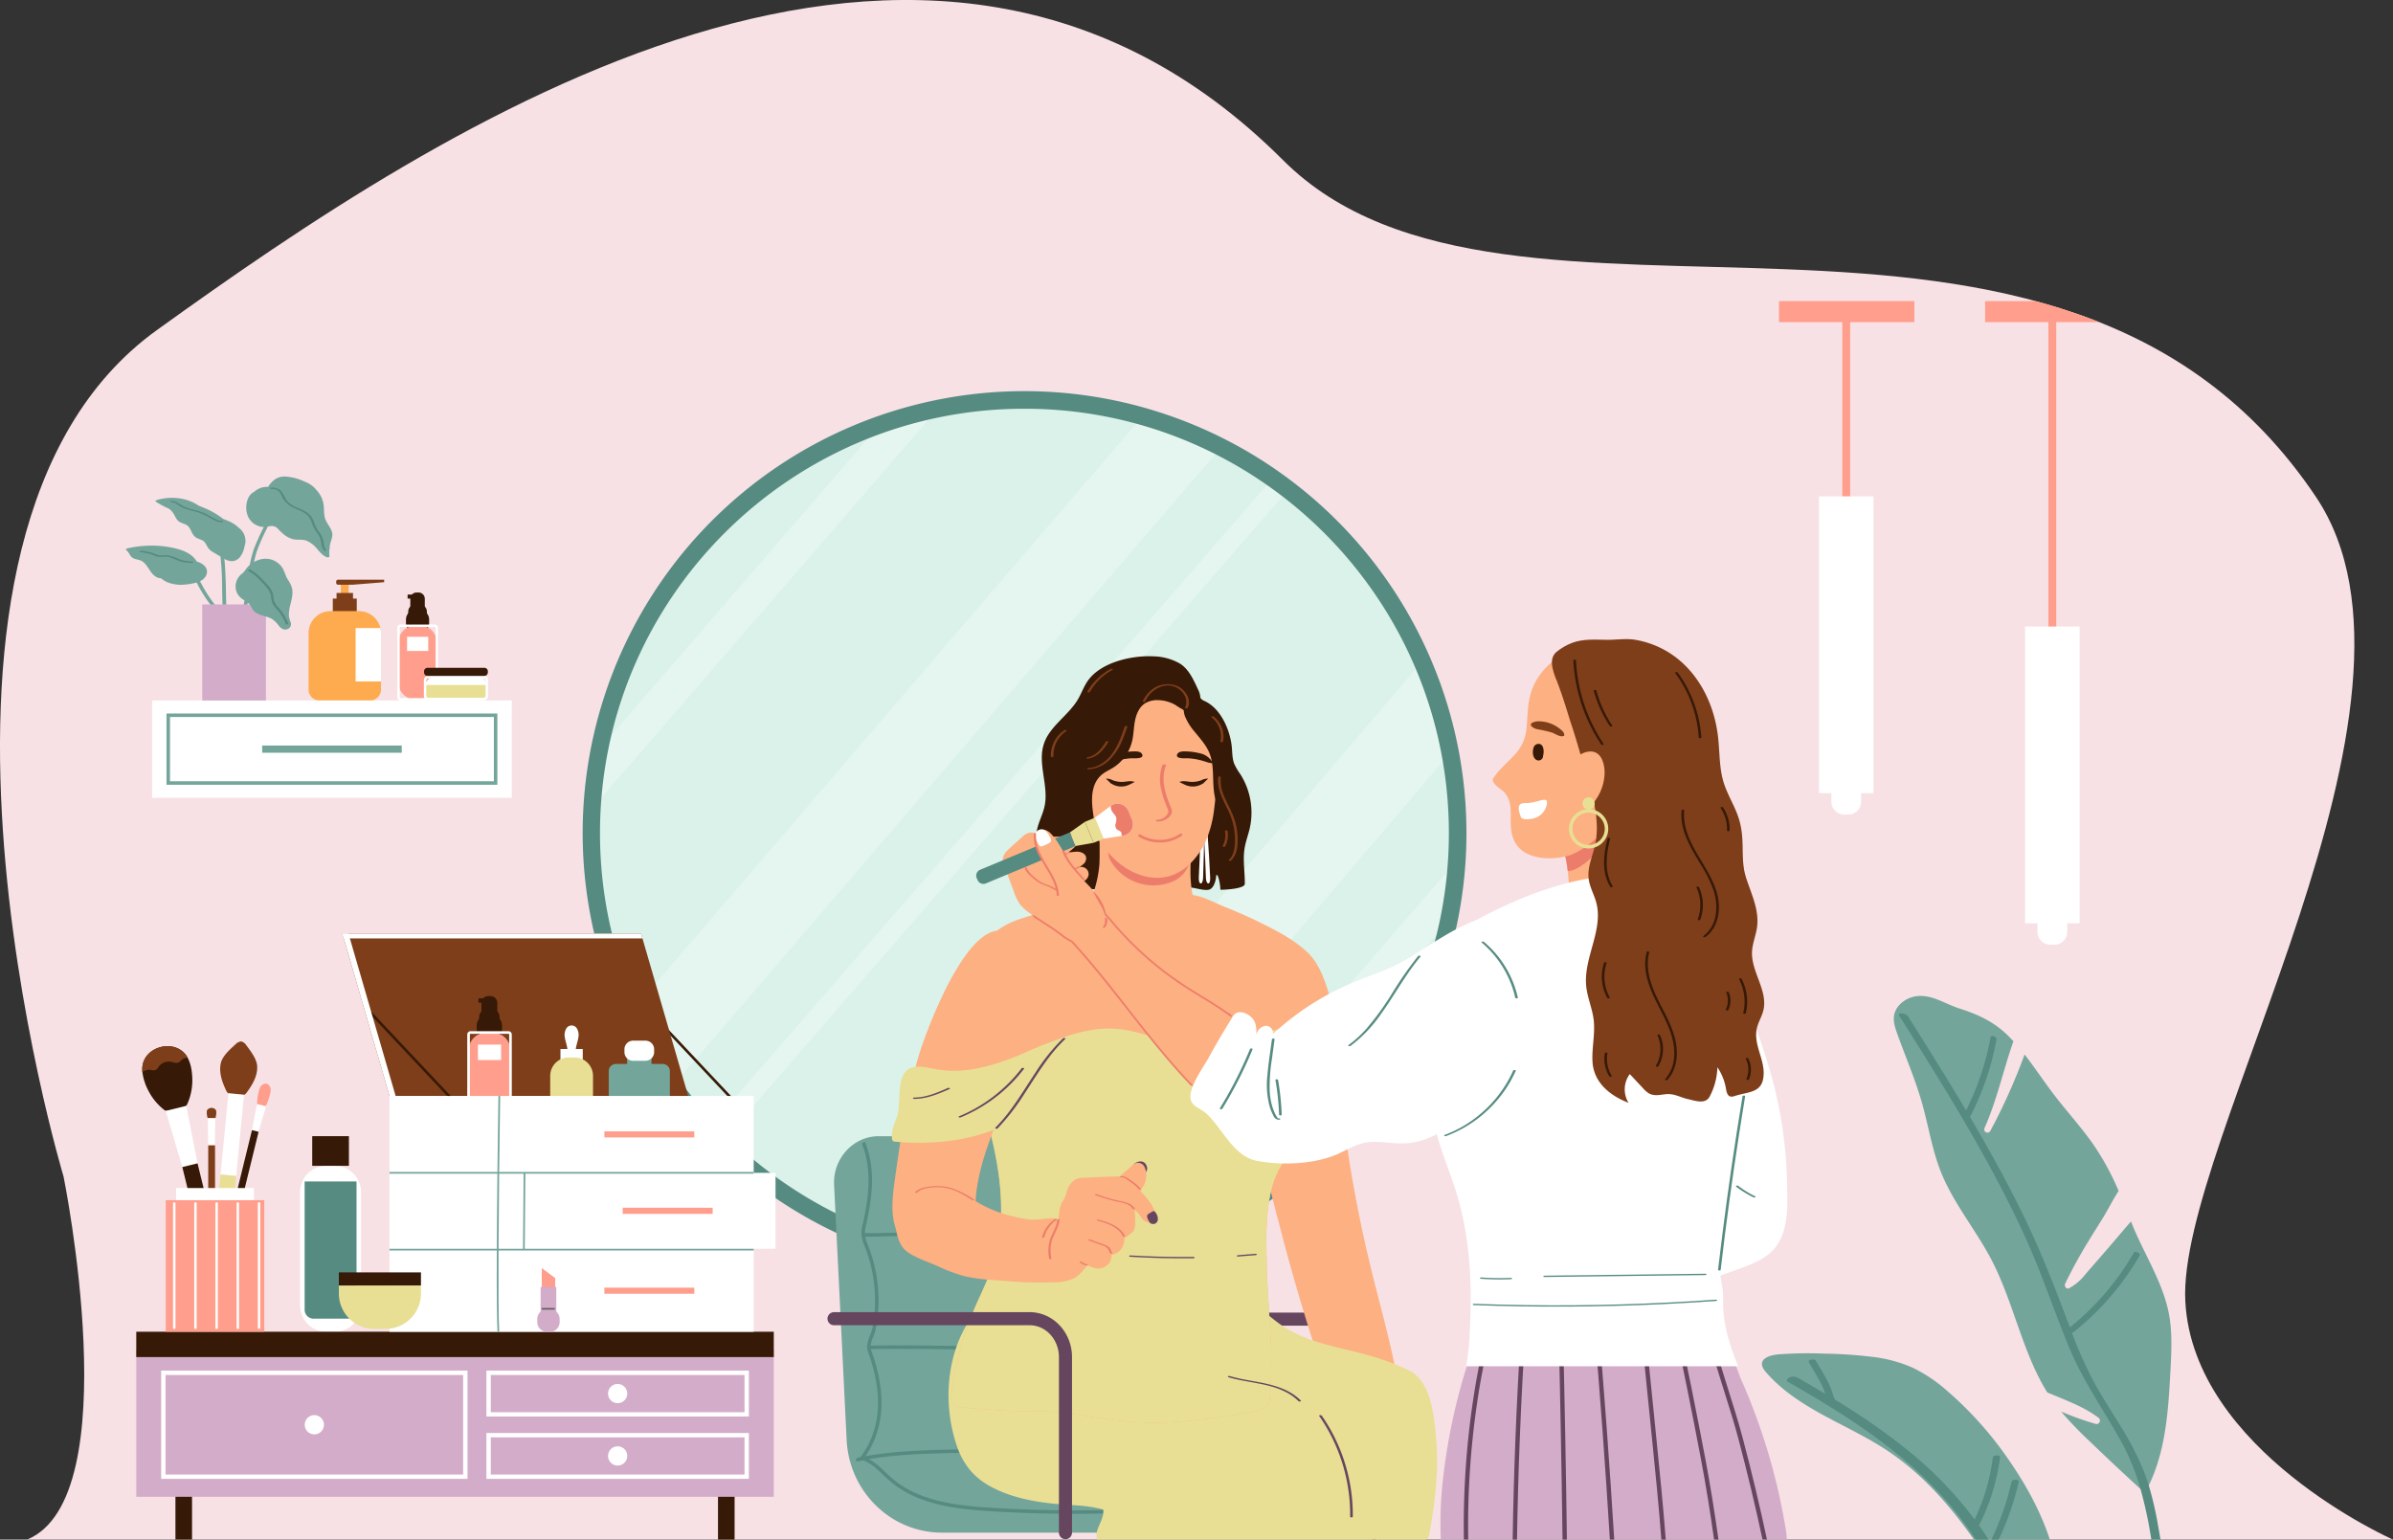 <svg xmlns="http://www.w3.org/2000/svg" xmlns:xlink="http://www.w3.org/1999/xlink" width="1028.469" height="661.747" viewBox="0 0 1028.469 661.747">
  <rect x="0" y="0" width="1028.469" height="661.747" fill="#333333" stroke="none"/>
  <defs>
    <clipPath id="clip-path">
      <path id="Path_858" data-name="Path 858" d="M203.4,939.243c43.768-18.008,15.668-156.064,15.668-156.064S136.2,507.883,259.148,419.4s330.86-226.238,484.026-73.077c97.169,97.17,333.17-20.266,443.9,144.7,59.171,88.153-59.666,277.626-56.109,345.792,3.366,64.5,89.262,102.434,89.262,102.434Z" transform="translate(-203.4 140.752)" fill="#d9f3ff"/>
    </clipPath>
    <clipPath id="clip-path-2">
      <rect id="Rectangle_266" data-name="Rectangle 266" width="920.246" height="532.321" fill="none"/>
    </clipPath>
    <clipPath id="clip-path-3">
      <rect id="Rectangle_225" data-name="Rectangle 225" width="371.991" height="368.571" fill="none"/>
    </clipPath>
  </defs>
  <g id="Mask_Group_3" data-name="Mask Group 3" transform="translate(11.644 -418.253)" clip-path="url(#clip-path)">
    <g id="Group_60" data-name="Group 60" transform="translate(-13.774 437.236)">
      <rect id="Rectangle_224" data-name="Rectangle 224" width="1111.178" height="706.694" transform="translate(0 -64)" fill="#f7e1e5"/>
      <g id="Group_59" data-name="Group 59" transform="translate(45 110.442)">
        <g id="Group_58" data-name="Group 58" clip-path="url(#clip-path-2)">
          <path id="Path_1503" data-name="Path 1503" d="M235.63,166.807h25.094c-.25-.85-.527-1.684-.819-2.508-4.327-12.159-11.006-23.692-18.41-34.051a154.52,154.52,0,0,0-24.76-27.279,65.847,65.847,0,0,0-14.776-9.974A59.7,59.7,0,0,0,184.1,88.224a192.038,192.038,0,0,0-20.167-1.34,165.95,165.95,0,0,0-19.922.318c-4.755.464-9.667,2.55-5.308,7.6,13.04,15.073,32.508,21.512,49.2,31.83,16.726,10.339,29.208,24.526,40.251,40.178h7.477Z" transform="translate(577.362 365.515)" fill="#74a59b"/>
          <path id="Path_1504" data-name="Path 1504" d="M221.623,158.573q2.135,2.987,4.135,6.1H220.23q-1.165-1.783-2.377-3.535c-19.927-28.832-49.093-47.54-78.343-64.276-1.095-.626.151-1.648.725-1.929a3.828,3.828,0,0,1,3.478.162q5.936,3.386,11.82,6.887l-.125-.4a27.564,27.564,0,0,0-1.929-4.447c-1.554-2.946-3.3-5.793-4.969-8.665-.631-1.09,2.424-1.695,2.982-.735,1.668,2.873,3.415,5.72,4.964,8.665a30.432,30.432,0,0,1,1.955,4.468,17.511,17.511,0,0,0,1.418,3.712,277.906,277.906,0,0,1,32.414,22.685,166.153,166.153,0,0,1,27.508,28.749,86.884,86.884,0,0,0,7.8-26.523c.162-1.246,3.269-1.319,3.139-.3a88.313,88.313,0,0,1-9.067,29.385" transform="translate(586.036 367.653)" fill="#568b81"/>
          <path id="Path_1505" data-name="Path 1505" d="M167.672,98.125a118.983,118.983,0,0,1-8.608,24.755H155.93a118.846,118.846,0,0,0,8.676-24.917c.245-1.064,3.358-1.116,3.066.162" transform="translate(657.062 409.441)" fill="#568b81"/>
          <path id="Path_1506" data-name="Path 1506" d="M158.423,57.309c6.335-.4,11.856,3.514,17.555,5.339,8.394,2.685,15.178,5.808,21.533,12.226.61.615,1.2,1.246,1.788,1.882-4.348,12.341-7.06,25.225-12.4,37.232a1.389,1.389,0,1,0,2.477,1.257q2.487-4.591,4.755-9.291c3.7-7.659,7.039-15.516,9.958-23.509,4.26,5.448,8.1,11.288,12.289,16.809,5.334,7.018,11.277,13.535,16.439,20.694A112.017,112.017,0,0,1,244.5,141.075c-.824,1.288-1.606,2.612-2.362,3.931-1.575,2.753-3.06,5.553-4.729,8.243-1.809,2.915-3.65,5.8-5.428,8.728a207.893,207.893,0,0,0-10.448,18.952c-.5,1.048.459,2.555,1.648,1.992A22.131,22.131,0,0,0,230.16,177c4.15-4.828,8.373-9.588,12.5-14.442,2.377-2.795,4.755-5.589,7.164-8.358l.073.188c4.917,12.69,12.982,24.7,15.939,38.134,1.856,8.441,1.4,17.315.933,26.054-.954,17.889-2.132,36.57-11,52.316q-12.122-11-23.921-22.383a159.879,159.879,0,0,1-12.06-12.586,130.492,130.492,0,0,0,15.016,5.355,1.5,1.5,0,0,0,1.272-2.513c-6.642-5.1-14.614-7.784-22.242-11.074-10.7-17.216-14.432-38.582-23.848-56.752-6.835-13.186-16.637-24.625-22.065-38.535-3.618-9.291-5.162-19.359-7.889-29-1.189-4.2-2.607-8.316-4.108-12.4-2.179-5.928-4.541-11.788-6.658-17.743-.85-2.383-1.668-4.9-1.283-7.456.725-4.838,5.72-8.2,10.438-8.493" transform="translate(623.171 241.37)" fill="#74a59b"/>
          <path id="Path_1507" data-name="Path 1507" d="M260.677,284.915h-3.931a184.457,184.457,0,0,0-4.651-21.752,95.383,95.383,0,0,0-8.081-19.969c-7.508-13.6-16.4-26.038-22.461-40.532-6.4-15.334-11.549-31.2-18.384-46.346-15.282-33.833-34.974-65.121-54.578-96.273-1.356-2.148,2.774-1.33,3.556-.083,8.436,13.4,16.877,26.836,24.985,40.475a116.8,116.8,0,0,0,10.521-31.492c.214-1.147,2.737-.083,2.565.855a118.256,118.256,0,0,1-8.17,26.716q-1.509,3.425-3.243,6.741c8.175,13.874,15.991,27.977,23.066,42.519,7.258,14.917,13.269,30.313,19.093,45.908.25.673.506,1.345.756,2.013a114.533,114.533,0,0,0,22.42-24.046c1.814-2.623,3.525-5.329,5.125-8.087.527-.912,2.982.375,2.471,1.251a116.935,116.935,0,0,1-21.272,26.794q-3.527,3.293-7.31,6.277a.816.816,0,0,1-.547.141,188.53,188.53,0,0,0,8.113,18.6c3.712,7.216,8.175,13.957,12.383,20.85a126.2,126.2,0,0,1,10.579,20.464q1.079,2.808,1.96,5.7a144.584,144.584,0,0,1,3.931,16.9q.579,3.175,1.105,6.371" transform="translate(624.991 247.407)" fill="#568b81"/>
          <path id="Path_1508" data-name="Path 1508" d="M412.855,194.321q0,5.92-.37,11.757a185.349,185.349,0,0,1-3.452,25.939v.005A185.979,185.979,0,0,1,226.685,380.491c-1.715,0-3.436-.021-5.146-.073A185.456,185.456,0,0,1,96.48,327.378q-2.988-2.917-5.824-5.965A185.558,185.558,0,0,1,40.515,194.321q0-5.279.3-10.5a184.963,184.963,0,0,1,3.222-25.689v-.005A186.481,186.481,0,0,1,164.583,18.761h.01A183.155,183.155,0,0,1,189.6,11.848a187.527,187.527,0,0,1,87.817,3.306,184.63,184.63,0,0,1,33.859,13.28A186.921,186.921,0,0,1,333.4,41.754q3.418,2.393,6.715,4.932a186.741,186.741,0,0,1,57.514,73.77,184.663,184.663,0,0,1,12.044,39.4,187.192,187.192,0,0,1,3.186,34.463" transform="translate(170.723 34.347)" fill="#daf2e9"/>
          <g id="Group_57" data-name="Group 57" transform="translate(211.535 46.198)" opacity="0.3">
            <g id="Group_56" data-name="Group 56">
              <g id="Group_55" data-name="Group 55" clip-path="url(#clip-path-3)">
                <path id="Path_1509" data-name="Path 1509" d="M297.732,22.779,61.989,297.365a186.038,186.038,0,0,1-18.259-31.4L263.879,9.494a184.97,184.97,0,0,1,33.853,13.285" transform="translate(-27.265 -6.192)" fill="#fff"/>
                <path id="Path_1510" data-name="Path 1510" d="M299.589,19.529,55.957,300.221q-2.988-2.917-5.824-5.965L292.868,14.6q3.418,2.385,6.721,4.932" transform="translate(-0.284 15.312)" fill="#fff"/>
                <path id="Path_1511" data-name="Path 1511" d="M189.364,8.861,40.572,180.839a185.758,185.758,0,0,1,3.222-25.689v-.005L164.348,15.775h.005a183.154,183.154,0,0,1,25.011-6.914" transform="translate(-40.572 -8.859)" fill="#fff"/>
                <path id="Path_1512" data-name="Path 1512" d="M296.335,69.092,108.2,289.653a186.067,186.067,0,0,1-40.793-5.641l216.88-254.32a184.365,184.365,0,0,1,12.044,39.4" transform="translate(72.523 78.915)" fill="#fff"/>
                <path id="Path_1513" data-name="Path 1513" d="M231.343,46.043q-.868,12.779-2.524,24.87l-1.246,1.434v.005L108.74,209.705a184.8,184.8,0,0,1-25.162,7.159L231.03,46.408Z" transform="translate(140.648 147.82)" fill="#fff"/>
              </g>
            </g>
          </g>
          <path id="Path_1514" data-name="Path 1514" d="M229.72,387.279A189.971,189.971,0,0,1,155.793,22.358,189.971,189.971,0,0,1,303.647,372.352a188.7,188.7,0,0,1-73.927,14.927m0-372.34C129.135,14.939,47.3,96.77,47.3,197.355S129.135,379.771,229.72,379.771,412.136,297.94,412.136,197.355,330.305,14.939,229.72,14.939" transform="translate(167.694 31.313)" fill="#568b81"/>
          <path id="Path_1515" data-name="Path 1515" d="M87.1,89.015h89.151a13.609,13.609,0,0,1,13.5,13.681v75.465a2.814,2.814,0,0,0,2.518,2.795h.594a2.814,2.814,0,0,0,2.518-2.795V102.7a19.246,19.246,0,0,0-19.135-19.312H87.1a2.815,2.815,0,0,0,0,5.631" transform="translate(355.163 351.366)" fill="#66465f"/>
          <path id="Path_1516" data-name="Path 1516" d="M267.44,239.246H106.9c-18.744,0-34.656-12.889-39.495-30.637-.136-.485-.256-.97-.37-1.46a42.708,42.708,0,0,1-1.09-7.732L60.555,89.869A20.248,20.248,0,0,1,69.372,72c.433-.287.871-.553,1.319-.8a18.493,18.493,0,0,1,9.046-2.351H221.131a26.178,26.178,0,0,0-.036,2.935l1.528,34.8.068,1.5,1.913,43.562.063,1.512,1.82,41.439c1.1,25.016,19.109,44.651,40.955,44.651" transform="translate(255.059 290.088)" fill="#74a59b"/>
          <path id="Path_1517" data-name="Path 1517" d="M146.7,98.526l-.454,1.434c-13.514-4.281-28.634-3.947-40.783-3.676l-.2.005c-12.388.271-25.063.553-37.362,2.649q-1.33.227-2.654.48c-.6.115-2.351.824-2.805.25a.615.615,0,0,1-.1-.4c.047-1.022,1.178-1.038,1.934-1.189.209-.042.412-.083.62-.12.151-.036.3-.063.448-.089.36-.068.709-.13,1.069-.2,12.784-2.31,25.954-2.6,38.822-2.888l.2-.005c12.258-.271,27.513-.61,41.267,3.744" transform="translate(262.685 398.8)" fill="#568b81"/>
          <path id="Path_1518" data-name="Path 1518" d="M64.9,204.488c-.1.151-.209.3-.313.448-.224.323-.454.641-.693.954l-.673-.506-.527-.4.068-.094c8.817-11.825,9.88-27.1,3.186-45.4-.871-2.378.026-4.666.892-6.882a19.462,19.462,0,0,0,1.053-3.217A62.789,62.789,0,0,0,69.016,137.4a62.585,62.585,0,0,0-4.2-22.451l-.235-.589a16.789,16.789,0,0,1-1.439-5.438,16.278,16.278,0,0,1,.558-4.088c2.576-11.434,4.166-23.421-.355-34.74.428-.287.855-.558,1.3-.8,4.8,11.742,3.17,24.1.521,35.876a15.979,15.979,0,0,0-.521,3.446v.261a7.741,7.741,0,0,0,.146,1.241,20.624,20.624,0,0,0,1.194,3.7l.229.594A63.96,63.96,0,0,1,70.518,137.4a64.109,64.109,0,0,1-1.152,12.279,19.955,19.955,0,0,1-1.126,3.483,14.7,14.7,0,0,0-1.116,3.791,4.837,4.837,0,0,0,.078,1.5,5.032,5.032,0,0,0,.156.527C74,177.12,73.172,192.423,64.9,204.488" transform="translate(264.194 291.989)" fill="#568b81"/>
          <path id="Path_1519" data-name="Path 1519" d="M213.275,77.582q-69.839,1.893-139.684,3.8c-2.789.073-5.652.151-8.525.151-.417,0-.839,0-1.262-.01-.292,0-.584-.005-.876-.005l.021-1.5c.24,0,.474.005.709.005,3.321.037,6.658-.057,9.9-.141q69.824-1.9,139.658-3.8Z" transform="translate(265.172 320.588)" fill="#568b81"/>
          <path id="Path_1520" data-name="Path 1520" d="M213.257,86.231a551.244,551.244,0,0,1-68.087,7.143c-7.44.282-14.948.375-22.425.375-7.873,0-15.7-.1-23.41-.209-11.507-.151-23.394-.313-35.079-.115-.276,0-.553.01-.834.01l-.026-1.5c.261-.005.521-.005.782-.01,11.726-.2,23.64-.037,35.173.115,15.011.2,30.532.407,45.762-.167a549.648,549.648,0,0,0,68.082-7.148Z" transform="translate(267.14 357.012)" fill="#568b81"/>
          <path id="Path_1521" data-name="Path 1521" d="M173.709,121.131l-1.444-.407a1.9,1.9,0,0,0-.021-1.053c-17.873.532-35.975.24-53.817-.865-14.766-.912-31.518-2.753-43.442-13.071-.959-.834-1.9-1.726-2.815-2.591-2.951-2.815-5.746-5.469-9.406-6.455l.391-1.449c4.03,1.084,7.091,4,10.052,6.814.9.855,1.825,1.736,2.758,2.544,11.57,10.011,28.035,11.809,42.555,12.711,17.962,1.111,36.189,1.4,54.182.85l.443-.016.229.386a3.389,3.389,0,0,1,.334,2.6" transform="translate(264.477 401.321)" fill="#568b81"/>
          <path id="Path_1522" data-name="Path 1522" d="M155.022,234.418c2.5-4.7.521-10.355-.287-15.224-.944-5.73-2.127-11.413-3.426-17.075-2.6-11.335-5.7-22.55-8.462-33.848q-6.726-27.545-10.751-55.663-1.979-13.8-3.3-27.7c-.626-6.616.938-18.566-2.982-24.171-4.192-5.98-9.609,2.831-11.4,6.262-3.2,6.095-8.936,10.584-12.644,16.283-12.039,18.462-3.139,47.425,1.887,66.966q6.53,25.378,14.547,50.345a198.033,198.033,0,0,0,10.078,26.486c1.538,3.165,3.65,9.27,6.522,11.434,2.941,2.226,7.518.886,11.038.49a25.275,25.275,0,0,0,3.963-.62,7.921,7.921,0,0,0,5.214-3.968" transform="translate(403.484 247.398)" fill="#fdb082"/>
          <path id="Path_1523" data-name="Path 1523" d="M79.2,165.764a30.964,30.964,0,0,0,9.51,7.419c7.826,4.1,16.768,5.965,25.485,6.929,7.258.808,15.313.574,22.3,2.659.292,4.286-2.982,7.529-2.956,11.168a4.576,4.576,0,0,0,.313,1.7H274.8a2.383,2.383,0,0,0,1.038-.485,3.1,3.1,0,0,0,.777-1.861c2.357-13.42,4.161-27.159,2.92-40.8-.057-.589-.109-1.2-.167-1.825-.876-9.6-2.383-23.259-11.486-27.738-8.728-4.291-17.675-6.741-27.117-8.978-9.526-2.247-19.234-4.755-27.352-10.224-3.071-2.07-5.86-4.526-8.827-6.742-11.236-8.389-24.875-13.149-38.718-15.355S137.9,79.663,123.9,80.5c-12.419.746-25.616,2.263-35.277,10.1-18.712,15.188-22.5,42.863-15.146,64.6A32.854,32.854,0,0,0,79.2,165.764" transform="translate(294.829 336.682)" fill="#e8df94"/>
          <path id="Path_1524" data-name="Path 1524" d="M205.763,208.441c.162,9.661.959,19.322,1.486,28.989a194.445,194.445,0,0,1-.115,28.9,6.409,6.409,0,0,1-1.011,3.41c-2.018,2.565-11.768,3.723-14.979,4.338-5.647,1.09-11.377,1.632-17.086,2.273a147.686,147.686,0,0,1-34.7-.224c-10.6-1.329-19.9-3.671-30.605-3.629-11.22.036-22.43-.683-33.6-1.752-1.554-.146-3.285-.4-4.239-1.642-.907-1.173-.782-2.815-.594-4.286a139.728,139.728,0,0,1,10.115-37.133c2.445-5.714,5.276-11.277,7.294-17.159,5.907-17.226,4.333-35.809.4-53.27-3.3-14.625-10.125-29.609-11.418-44.5a82.2,82.2,0,0,1,3.316-29.839c3.733-12.852,8.274-18.639,21.95-22.837,11.861-3.634,22.852-8.723,35.339-10.469a105.039,105.039,0,0,1,24.51-.547c4.234.407,8.452.85,12.649,1.528,4.453.709,8.869,3.222,13.035,4.906,4.974,2.007,9.906,4.109,14.719,6.476,7.513,3.691,15.37,7.638,21.429,13.535,6.528,6.35,9.213,18.546,11.345,27.1a110.212,110.212,0,0,1,3.107,33.045c-.365,6.22-1.637,13.087-6.627,16.809-2.612,1.95-6.043,2.847-8.123,5.36-.474.579.855-.766.151-.511-19.307,6.992-18.024,34.573-17.748,51.127" transform="translate(295.766 204.77)" fill="#fdb082"/>
          <path id="Path_1525" data-name="Path 1525" d="M234.913,65.061a21.021,21.021,0,0,0-12.049-5.2,40.435,40.435,0,0,0-13.952,1.731c-11.945,3.227-24.14,6.934-36.664,5.912-5.86-.474-11.476-2.033-17.107-3.629s-11.33-3.107-17.227-3.076c-11.507.063-22.148,4.661-32.6,8.963-5.527,2.273-11.043,4.479-16.736,6.314-3.144,1.017-6.309,1.992-9.448,3.029,2.659,10.433,6.695,20.845,9,31.08,3.942,17.461,5.511,36.043-.4,53.27-2.013,5.881-4.844,11.444-7.294,17.159a140.121,140.121,0,0,0-10.115,37.133c-.188,1.47-.313,3.113.594,4.286.954,1.241,2.685,1.5,4.239,1.642,11.168,1.069,22.378,1.788,33.6,1.752,10.7-.042,20.005,2.3,30.605,3.629a147.687,147.687,0,0,0,34.7.224c5.709-.641,11.439-1.184,17.086-2.273,3.217-.615,12.962-1.773,14.979-4.338a6.409,6.409,0,0,0,1.011-3.41,194.44,194.44,0,0,0,.12-28.9c-.532-9.666-1.33-19.328-1.491-28.989-.276-16.554-1.559-44.135,17.748-51.127.245-.089.245.021.156.167,2.1-2.252,5.323-3.154,7.816-5.016,4.99-3.723,6.267-10.589,6.627-16.809A109.905,109.905,0,0,0,237.28,67.4a30.316,30.316,0,0,0-2.367-2.336" transform="translate(295.766 251.84)" fill="#e8df94"/>
          <path id="Path_1526" data-name="Path 1526" d="M122.742,116.24c.912.083,1.83.162,2.748.235,3.8.3,7.013-2.331,10.808-2.513.474-.026.959-.026,1.455-.005.469.021.938.063,1.4.115,2,.229,5.782,1.47,7.633.782,1.986-.735,2.815-4.234,2.878-6.184.344-.177.662.266.782.636a19.929,19.929,0,0,1,.985,5.667c1.554.042,10.475-.37,10.506-2.518.068-5.11-.923-10.256-.094-15.3.48-2.946,1.569-5.756,2.232-8.665a30.81,30.81,0,0,0-4.03-23.139,25.628,25.628,0,0,1-2.659-4.536c-.876-2.268-.808-4.765-1.038-7.185-.866-8.978-6.846-21.345-17.414-20.855a20.063,20.063,0,0,0-9.14,2.967c-3.1,1.835-5.621,4.938-8.514,7.164-3.337,2.565-6.773,4.99-10.167,7.477-6.6,4.838-13.134,9.953-18.108,16.523A89.418,89.418,0,0,0,84.175,82.35,59.934,59.934,0,0,0,79.232,95.1a45.821,45.821,0,0,0-.631,13.921,3.756,3.756,0,0,0,3.91,4.077c9.338,1.82,18.884,1.8,28.348,2.179,3.989.162,7.925.6,11.882.965" transform="translate(330.189 138.034)" fill="#361907"/>
          <path id="Path_1527" data-name="Path 1527" d="M92.253,45.3c-.042-.563-.078-1.126-.115-1.689-.047-.746.094-1.835-.558-1.913-.558-.063-.673.991-.631,1.736.25,4.458.308,8.91.558,13.373.282,4.974.516,9.958.673,14.943.031,1.095.182,2.466.813,2.789.834.433,1.095-1.277,1.043-2.32q-.446-9.612-1.147-19.2c-.188-2.57-.443-5.141-.636-7.716" transform="translate(383.212 175.689)" fill="#fff"/>
          <path id="Path_1528" data-name="Path 1528" d="M92.906,45.342c.005-.563.016-1.126.026-1.689.016-.751.25-1.825-.4-1.955-.547-.115-.751.928-.772,1.679-.125,4.463-.438,8.9-.563,13.368q-.2,7.477-.584,14.943c-.057,1.1-.021,2.477.579,2.852.8.506,1.2-1.178,1.236-2.221q.36-9.62.459-19.229c.031-2.581-.01-5.167.016-7.748" transform="translate(381.761 175.672)" fill="#fff"/>
          <path id="Path_1529" data-name="Path 1529" d="M93.813,43.947C91.8,40.615,86.6,36.194,82.744,39.629a7.739,7.739,0,0,0-2.013,3.389c-2.1,6.215-.073,13.1,4.041,18.024a10.874,10.874,0,0,0,2.961,2.607c3.488,1.955,5.975-.235,7.289-3.5a18.657,18.657,0,0,0-.4-14.682,15.68,15.68,0,0,0-.808-1.517" transform="translate(336.651 161.749)" fill="#fdb082"/>
          <path id="Path_1530" data-name="Path 1530" d="M124.223,80.5a5.409,5.409,0,0,1-.485.381,9.3,9.3,0,0,1-1.867.928c-4.2,1.7-8.17,3.342-12.644,3.843a48.844,48.844,0,0,1-13.718-.709c-1.387-.24-2.44-.839-3.764-1.178-1.913-.49-3.811-1.069-5.673-1.731A10.869,10.869,0,0,1,83.2,80.65c-2.091-1.564-1.554-3.1-.876-5.115.089-.261.177-.527.261-.8a50.465,50.465,0,0,0,2.706-12.513c.266-5.4-.037-10.813.109-16.246a5.044,5.044,0,0,1,.469-2.367c1.257-2.221,5.678.235,7.211,1.178.73.443,1.616,1.486,2.435,1.684.918.224,2.049-.558,2.977-.673,1.382-.177,2.576-.537,3.879-.6l.042-.005a8.047,8.047,0,0,1,1.736.12,17.824,17.824,0,0,1,5.615,2.649,17.78,17.78,0,0,1,5.709-2.43,7.856,7.856,0,0,1,1.736-.052l.042.005c1.3.12,2.487.527,3.858.756,4.056.667,4.213,4.765,3.921,8.441-.089,1.152-.229,2.268-.3,3.217-.182,2.383-.3,4.781-.292,7.174a56.351,56.351,0,0,0,.594,8.389c.125.782.3,1.549.428,2.3.3,1.747.334,3.373-1.236,4.745" transform="translate(344.334 179.963)" fill="#fdb082"/>
          <path id="Path_1531" data-name="Path 1531" d="M118.469,49.739c.793,1.522.115,3.285-.615,4.906a13.238,13.238,0,0,1-5.787,6.679,21.255,21.255,0,0,1-27.852-8.3,7.61,7.61,0,0,1-1.069-4.192c.182-1.913,1.569-1.778,3.332-2.19,8.431-1.976,17.545-3.274,26-.678a12.272,12.272,0,0,1,5.464,3.024,3.48,3.48,0,0,1,.532.751" transform="translate(350.27 187.568)" fill="#ed7d6b"/>
          <path id="Path_1532" data-name="Path 1532" d="M136.784,50.627A35.4,35.4,0,0,0,131.3,40.261a21.9,21.9,0,0,0-13.519-8.592c-5.594-1.189-11.392-.365-17.054.459a44.914,44.914,0,0,0-10,2.263c-3.42,1.345-4.906,3.066-6.705,6.178a23.173,23.173,0,0,0-2.565,6.241,10.328,10.328,0,0,0-.381,1.877,78.9,78.9,0,0,0-.386,9.927c.089,4.275.464,8.556.954,12.8.407,3.535.918,7.06,1.611,10.553.72,3.639,2.086,7.153,2.789,10.772C87.2,98.724,91.8,104.73,96.179,108.9c7.482,7.122,18.937,11.048,28.348,5.193,4.354-2.534,8.191-7.378,10.4-11.856a48.208,48.208,0,0,0,4.135-15.2,96.352,96.352,0,0,0-.641-30.245,47.625,47.625,0,0,0-1.637-6.158" transform="translate(339.926 130.94)" fill="#fdb082"/>
          <path id="Path_1533" data-name="Path 1533" d="M134.864,49.165a15.609,15.609,0,0,0-5.344-1.022,9.936,9.936,0,0,0-5.506,1.382c-2.5,1.621-3.764,4.63-4.322,7.565s-.547,5.965-1.267,8.864a18.667,18.667,0,0,1-8.243,11.3c-1.366.839-2.836,1.5-4.135,2.445-4.932,3.592-5.177,9.906-4.541,15.433.7,6.116,2.388,12.226,1.611,18.332a23.278,23.278,0,0,1-2.941,8.65A3.639,3.639,0,0,1,99.1,123.4a3.842,3.842,0,0,1-1.512.48,41.334,41.334,0,0,1-15.579-.5,3.513,3.513,0,0,1-1.783-.8,3.657,3.657,0,0,1-.746-1.616c-1.549-5.667-3.118-11.616-1.825-17.352.761-3.384,2.477-6.5,3.2-9.891,1.877-8.775-3.118-18.175-.328-26.71,2.5-7.69,10.5-12.19,14.625-19.15,1.554-2.633,2.55-5.594,4.312-8.087,5.683-7.993,18.952-10.933,28.165-10.454a24.02,24.02,0,0,1,11.241,3.019c4.265,2.591,6.3,7.769,8.347,12.091a10.265,10.265,0,0,1,.506,5.146c-.235,3.149-2.711,4.546-5.746,3.472a30.9,30.9,0,0,1-4.844-2.805,14.9,14.9,0,0,0-2.273-1.084" transform="translate(325.22 123.366)" fill="#361907"/>
          <path id="Path_1534" data-name="Path 1534" d="M89.449,36.681c.109,2.117.026,4.38.719,6.283a24.157,24.157,0,0,0,4.072,6.569c2.331,2.92,4.958,5.7,6.392,9.145,2.9,6.96.4,15.313,3.441,22.216-.386-.876,2-5.339,2.341-6.382a53.228,53.228,0,0,0,1.867-6.981c.751-4.041,1.361-8.019-.047-11.893-3.04-8.373-6.486-17.284-13.806-22.352a5.775,5.775,0,0,0-2.461-1.121,2.4,2.4,0,0,0-2.383.985,3.7,3.7,0,0,0-.235,2.273c.047.407.078.829.1,1.257" transform="translate(376.229 135.438)" fill="#361907"/>
          <path id="Path_1535" data-name="Path 1535" d="M103.879,42.2a14.647,14.647,0,0,1-1.658-.276c-.912-.308-1.83-.61-2.758-.86a27.729,27.729,0,0,0-5.688-.959c-1.225-.063-5.845.407-4.838-1.762.62-1.335,2.769-1.257,4.062-1.2a27.767,27.767,0,0,1,6.522,1.032,7.974,7.974,0,0,1,4.7,3.968c.036.068-.109.078-.339.063" transform="translate(374.162 156.411)" fill="#361907"/>
          <path id="Path_1536" data-name="Path 1536" d="M89.841,38.174a14.666,14.666,0,0,0-4.625,2.179A8.512,8.512,0,0,0,83.5,42.016a9.871,9.871,0,0,0-.693,1.006c.005-.005-.511.834-.25.72,4.145-1.783,8.483-3.389,13.035-3.634,1.225-.063,5.839.407,4.833-1.762-.615-1.335-2.763-1.257-4.062-1.2a27.541,27.541,0,0,0-6.523,1.032" transform="translate(347.573 156.411)" fill="#361907"/>
          <path id="Path_1537" data-name="Path 1537" d="M93.41,56.578C91.929,52.9,90.522,49.107,90.36,45.1a15.467,15.467,0,0,1,1-6.4c.224-.568-1.319-.7-1.512-.209a17.854,17.854,0,0,0-.537,10.475,40.109,40.109,0,0,0,1.642,5.407c.323.865.667,1.726,1.012,2.586A4.28,4.28,0,0,1,92.4,58.34a2.042,2.042,0,0,1-.407,1.22,5.052,5.052,0,0,1-4.14,2.372c-.235,0-.787.068-.787.4s.568.4.787.4a6.92,6.92,0,0,0,4.479-1.606A5.22,5.22,0,0,0,93.806,59.2a3.407,3.407,0,0,0-.4-2.623" transform="translate(366.877 160.943)" fill="#ed7d6b"/>
          <path id="Path_1538" data-name="Path 1538" d="M100.007,40.713l.052-.052c.448-.417.9-.839,1.35-1.262a5.7,5.7,0,0,0-2.935.688,10.93,10.93,0,0,1-4.937.662c-.772-.078-1.5-.219-2.273-.245a7.337,7.337,0,0,0-1.22.036,5.715,5.715,0,0,1-1.058.24A32.1,32.1,0,0,0,91.868,42.2a7.839,7.839,0,0,0,7.08-.6c.261,0,.824-.641,1.058-.881" transform="translate(374.968 165.859)" fill="#361907"/>
          <path id="Path_1539" data-name="Path 1539" d="M84.34,40.713l-.052-.052c-.448-.417-.9-.839-1.35-1.262a5.7,5.7,0,0,1,2.935.688,10.93,10.93,0,0,0,4.938.662c.772-.078,1.5-.219,2.273-.245a7.337,7.337,0,0,1,1.22.036,5.715,5.715,0,0,0,1.058.24A32.1,32.1,0,0,1,92.479,42.2a7.839,7.839,0,0,1-7.08-.6c-.261,0-.824-.641-1.058-.881" transform="translate(349.487 165.859)" fill="#361907"/>
          <path id="Path_1540" data-name="Path 1540" d="M94.87,47.76A17.315,17.315,0,0,1,85.876,45.3a.566.566,0,0,1-.183-.777.554.554,0,0,1,.772-.182c5.209,3.2,12.414,3.05,17.143-.349a.562.562,0,1,1,.657.912,16.158,16.158,0,0,1-9.4,2.857" transform="translate(360.746 184.918)" fill="#ed7d6b"/>
          <path id="Path_1541" data-name="Path 1541" d="M101.388,32.655a10.9,10.9,0,0,0-11.314,1.189,13.673,13.673,0,0,0-4.082,5.031c-.188.386.918.5,1.084.151a11.88,11.88,0,0,1,7.769-6.648,8.152,8.152,0,0,1,8.884,3.671,5.823,5.823,0,0,1,.464,5.62c-.2.37.9.5,1.085.156,1.846-3.431-.839-7.555-3.89-9.171" transform="translate(362.262 133.046)" fill="#7e3e1a"/>
          <path id="Path_1542" data-name="Path 1542" d="M97.5,35.248c-2.1,6.158-4.573,13.029-10.61,16.377a11.274,11.274,0,0,1-4.927,1.47c-.167.005-.563.047-.563.287s.407.3.563.287a14.009,14.009,0,0,0,8.645-3.723A23.912,23.912,0,0,0,96.4,41.306c.829-1.929,1.512-3.921,2.19-5.907.146-.422-.965-.506-1.084-.151" transform="translate(343.014 147.591)" fill="#7e3e1a"/>
          <path id="Path_1543" data-name="Path 1543" d="M89.672,36.471c-1.773,3-4.249,6.173-7.925,6.731-.167.026-.49.125-.4.355.089.214.516.224.693.2,4.03-.61,6.747-3.806,8.712-7.133.209-.349-.886-.485-1.084-.151" transform="translate(342.727 152.875)" fill="#7e3e1a"/>
          <path id="Path_1544" data-name="Path 1544" d="M84.2,35.436a12.757,12.757,0,0,0-5.782,11.236c.021.407,1.147.391,1.126,0A12.314,12.314,0,0,1,85,35.842c.532-.349-.485-.61-.8-.407" transform="translate(330.367 149.019)" fill="#7e3e1a"/>
          <path id="Path_1545" data-name="Path 1545" d="M92.677,34.368a.9.9,0,0,0-.772-.1c-.146.047-.417.235-.2.4a10.453,10.453,0,0,1,3.843,10.428c-.078.344,1.032.412,1.126,0a10.8,10.8,0,0,0-3.994-10.72" transform="translate(386.083 144.201)" fill="#7e3e1a"/>
          <path id="Path_1546" data-name="Path 1546" d="M100.36,62.355a28.7,28.7,0,0,0-2.075-7.3c-1.032-2.4-2.315-4.682-3.326-7.091a16.9,16.9,0,0,1-1.575-8.478c.042-.375-1.079-.417-1.126,0-.594,5.162,2.179,9.792,4.291,14.281a28.906,28.906,0,0,1,2.888,14.7c-.193,2.378-.808,4.875-2.581,6.58-.37.355.709.542.97.292a9.634,9.634,0,0,0,2.607-5.7,25.637,25.637,0,0,0-.073-7.284" transform="translate(388.415 165.14)" fill="#7e3e1a"/>
          <path id="Path_1547" data-name="Path 1547" d="M94.682,43.918c-.078-.412-1.194-.355-1.126,0a9.721,9.721,0,0,1-.975,6.439c-.2.37.9.5,1.084.151a10.01,10.01,0,0,0,1.017-6.59" transform="translate(390.021 183.849)" fill="#7e3e1a"/>
          <path id="Path_1548" data-name="Path 1548" d="M92.269,30.395a.929.929,0,0,0-.8,0A25.269,25.269,0,0,0,81.429,40.16c-.2.36.892.49,1.084.151a24.556,24.556,0,0,1,9.755-9.51c.209-.109.193-.292,0-.407" transform="translate(343.023 127.699)" fill="#7e3e1a"/>
          <path id="Path_1549" data-name="Path 1549" d="M107.979,139.8c1.674-4.421,3.483-8.718,5.24-12.784,5.678-13.134,12.993-26.054,14.02-40.329.7-9.844-1.731-24.213-9.1-31.544-17.529-17.419-38.556,40.412-41.674,51.1-5.016,17.19-7.607,34.985-10.1,52.722-1.147,8.165-2.159,17.013,1.872,24.208a14.906,14.906,0,0,0,5.266,5.6c3.644,2.159,8.108,2.268,12.341,2.164,3.889-.089,8.128-.443,10.97-3.1,5.151-4.812,3.858-14.187,4.3-20.464.62-9.051,3.462-18.561,6.872-27.576" transform="translate(275.342 218.677)" fill="#fdb082"/>
          <path id="Path_1550" data-name="Path 1550" d="M88.733,76.568c1.465.172,2.669-1.465,2.534-2.847a3.494,3.494,0,0,0-.292-1.043,3.1,3.1,0,0,0-.714-1.069,2.793,2.793,0,0,0-2.3-.657c-1.757.255-3.545,1.6-2.466,3.493a3.832,3.832,0,0,0,1.053,1.116,4.792,4.792,0,0,0,2.185,1.006" transform="translate(358.884 298.854)" fill="#66465f"/>
          <path id="Path_1551" data-name="Path 1551" d="M121.526,88.263a45.008,45.008,0,0,0-4.4-5.256c.219.24,1.752-2.581,1.825-2.753a10.85,10.85,0,0,0,.824-3.551c.073-1.721-.433-4.64-2.242-5.386a3.392,3.392,0,0,0-2.289-.141,6.447,6.447,0,0,0-2.132,1.538c-.866.766-1.731,1.538-2.591,2.3l-1.23,1.09a6.486,6.486,0,0,1-.918.772c-.912-.042-1.83.016-2.737.047-1.7.052-3.4.1-5.11.167-1.851.068-3.7.151-5.537.271-2.331.151-4.567-.136-6.533,1.418A9.616,9.616,0,0,0,85.4,84.233a10.526,10.526,0,0,1-1.345,2.956,11.222,11.222,0,0,0-1.272,2.758,19.862,19.862,0,0,0-.506,3.128,18.228,18.228,0,0,1-.516,3.144,14.218,14.218,0,0,1-1.251,2.821,23.925,23.925,0,0,0-1.387,2.758,11.46,11.46,0,0,0-.662,3.071,41.206,41.206,0,0,0,.016,7.039,14.527,14.527,0,0,0,1.569,6.168,6.665,6.665,0,0,0,4,3.18c4.6,1.131,7.779-2.862,10.344-6.142a24.42,24.42,0,0,0,3.916,1.293,6.03,6.03,0,0,0,5.615-2.388,6.564,6.564,0,0,0,.892-3.848c.01.8,2.211-.349,2.409-.474a6.51,6.51,0,0,0,1.981-1.94,7.63,7.63,0,0,0,1.152-4.437.443.443,0,0,0,.2-.057,18.587,18.587,0,0,0,2.821-2.07,4,4,0,0,0,1.543-2.68c.125-1.23.057-2.5.073-3.733a30.7,30.7,0,0,0-.318-3.645,13.96,13.96,0,0,1,2.815,3.274,5.118,5.118,0,0,0,3.639,2.377c1.105.057,2.565-.089,2.7-1.376a9.367,9.367,0,0,0-1.095-5.094,18.786,18.786,0,0,0-1.21-2.054" transform="translate(330.013 299.348)" fill="#fdb082"/>
          <path id="Path_1552" data-name="Path 1552" d="M88.353,75.333c-.485.3-.97.589-1.449.886-1.314.8-.021,2.732.537,3.613a1.7,1.7,0,0,0,.266.339,1.558,1.558,0,0,0,.865.323,2.511,2.511,0,0,0,1.079-.042,2.148,2.148,0,0,0,1.314-2.159,4.76,4.76,0,0,0-1.215-2.972.932.932,0,0,0-.808-.287,1.494,1.494,0,0,0-.433.2l-.156.094" transform="translate(363.795 316.132)" fill="#66465f"/>
          <path id="Path_1553" data-name="Path 1553" d="M136.124,87.652a4.282,4.282,0,0,0-1.038-.631,8.156,8.156,0,0,0-3.639-.355c-2.669.146-5.652.709-8.306.454a60.043,60.043,0,0,1-6.59-1.236,52.89,52.89,0,0,1-7.81-2.336,53.447,53.447,0,0,1-8.863-4.38c-2.857-1.757-5.584-3.806-8.744-4.964a26.048,26.048,0,0,0-11.241-1.032A18.574,18.574,0,0,0,72.244,75.2c-7.2,4.135-7.993,14.328-5.021,21.3a11.522,11.522,0,0,0,1.887,3.154,15.036,15.036,0,0,0,4.281,3.04c3.478,1.856,7.106,3.024,10.647,4.63a64.684,64.684,0,0,0,11.674,4.275,77.744,77.744,0,0,0,12.044,1.549l10.313.782a160.886,160.886,0,0,0,16.1.156,14.62,14.62,0,0,0,5.626-.876,3.188,3.188,0,0,0,1.314-.959,3.867,3.867,0,0,0,.37-2.847c-.386-2.758-.959-5.386-1.293-8.154a78.458,78.458,0,0,0-1.439-8.3c-.448-1.945-1.137-4.077-2.617-5.292" transform="translate(276.431 307.614)" fill="#fdb082"/>
          <path id="Path_1554" data-name="Path 1554" d="M83.843,75.7a.752.752,0,0,0-.641.083,13.592,13.592,0,0,0-5.516,7.664c-.1.37.829.422.907.13a13.3,13.3,0,0,1,5.417-7.55c.188-.125-.052-.292-.167-.328" transform="translate(327.32 318.809)" fill="#ed7d6b"/>
          <path id="Path_1555" data-name="Path 1555" d="M80.2,83.49c1.038-2.477,2.524-4.828,2.753-7.56.031-.318-.907-.344-.938,0-.235,2.789-1.814,5.172-2.836,7.716a16.522,16.522,0,0,0-.652,9.015c.063.344.991.3.939,0a22.166,22.166,0,0,1-.308-4.807A12.914,12.914,0,0,1,80.2,83.49" transform="translate(329.523 318.908)" fill="#ed7d6b"/>
          <path id="Path_1556" data-name="Path 1556" d="M84.029,80.442a10.312,10.312,0,0,1-2.466-1.184.74.74,0,0,0-.662,0c-.177.094-.167.24,0,.339a10.951,10.951,0,0,0,2.654,1.257.714.714,0,0,0,.641-.083c.156-.146-.021-.287-.167-.328" transform="translate(340.356 333.651)" fill="#ed7d6b"/>
          <path id="Path_1557" data-name="Path 1557" d="M91.9,83.211c-.547-.7-.7-1.611-1.283-2.289a4.993,4.993,0,0,0-2.148-1.251c-2.1-.777-4.208-1.533-6.309-2.3-.334-.12-1.048.2-.474.412l5.834,2.127a5.372,5.372,0,0,1,2.19,1.152c.6.646.746,1.58,1.283,2.273.2.255,1.1.125.907-.125" transform="translate(343.316 325.923)" fill="#ed7d6b"/>
          <path id="Path_1558" data-name="Path 1558" d="M94.294,82.768c-2.164-4.317-7.1-5.824-11.413-7.023-.177-.047-.506-.068-.641.089s.005.282.167.328c4.161,1.157,8.895,2.57,10.986,6.731.141.287,1.064.193.9-.125" transform="translate(346.322 319.031)" fill="#ed7d6b"/>
          <path id="Path_1559" data-name="Path 1559" d="M99.233,79.864c-1.538-2.5-4.682-2.878-7.294-3.467a74.049,74.049,0,0,1-9.223-2.753c-.328-.125-1.043.2-.469.412a72.3,72.3,0,0,0,8.7,2.633c2.56.6,5.866.824,7.383,3.3.172.276,1.084.167.907-.125" transform="translate(345.663 310.204)" fill="#ed7d6b"/>
          <path id="Path_1560" data-name="Path 1560" d="M93.018,77.575a20.055,20.055,0,0,0-4-3.478c-1.345-.938-2.815-2.179-4.573-1.924-.136.021-.407.1-.328.292s.428.193.579.172a3.287,3.287,0,0,1,2.164.777q.978.649,1.924,1.335a18.412,18.412,0,0,1,3.425,3.066c.188.229,1.09.1.808-.24" transform="translate(354.401 303.983)" fill="#ed7d6b"/>
          <path id="Path_1561" data-name="Path 1561" d="M92.591,78.728a42.512,42.512,0,0,0-9.76-4.938,23.066,23.066,0,0,0-10.7-.4,9.384,9.384,0,0,0-4.859,2.122c-.313.287.589.448.813.24a8.092,8.092,0,0,1,4.077-1.861,29.056,29.056,0,0,1,4.984-.454,20.644,20.644,0,0,1,9.792,2.7c1.71.892,3.358,1.9,4.995,2.925.261.162,1.116-.057.662-.339" transform="translate(283.18 307.424)" fill="#ed7d6b"/>
          <path id="Path_1562" data-name="Path 1562" d="M100.283,73.292a46.106,46.106,0,0,1-15.626.1c-3.253-.574-6.549-1.564-9.8-.98-8.5,1.517-5.177,14.917-7.32,21.215-1.058,3.118-2.576,6.267-2.179,9.536a1.588,1.588,0,0,0,.386.985,1.706,1.706,0,0,0,1.064.339C83.89,105.972,101.987,104,117,95.649c12.44-6.924,24.8-19.114,21.924-34.7-4.015-.1-7.842,1.564-11.517,3.186-8.7,3.832-17.837,7.612-27.122,9.155" transform="translate(275.124 256.816)" fill="#e8df94"/>
          <path id="Path_1563" data-name="Path 1563" d="M112.437,79.31q-10.535.117-21.064-.334-2.988-.125-5.959-.3c-.167-.01-.563.057-.563.287,0,.245.4.282.563.287q10.511.618,21.059.662c1.986.005,3.973,0,5.965-.026.167,0,.563-.052.563-.287s-.407-.287-.563-.287" transform="translate(357.548 331.514)" fill="#66465f"/>
          <path id="Path_1564" data-name="Path 1564" d="M102.3,78.745c-.094-.224-.511-.214-.693-.2q-3.738.3-7.471.6c-.167.01-.485.13-.391.349s.506.219.688.2q3.738-.3,7.477-.6c.167-.016.48-.136.391-.355" transform="translate(394.961 330.953)" fill="#66465f"/>
          <path id="Path_1565" data-name="Path 1565" d="M124.331,99.166c-6-6.038-14.818-7.31-22.805-8.764a72.118,72.118,0,0,1-7.7-1.747c-.209-.063-.6-.083-.766.1s.005.334.2.391c8.16,2.424,17.06,2.424,24.729,6.413a21.369,21.369,0,0,1,5.375,3.895c.25.255,1.335.073.97-.292" transform="translate(391.859 373.389)" fill="#66465f"/>
          <path id="Path_1566" data-name="Path 1566" d="M113.015,117.609a75.236,75.236,0,0,0-6.173-16.893,72.734,72.734,0,0,0-5.214-8.7c-.219-.313-1.309-.167-1.084.156a74.011,74.011,0,0,1,8.379,15.819,74.741,74.741,0,0,1,4.364,17.367,73.032,73.032,0,0,1,.568,10.125c0,.4,1.121.407,1.131,0a74.174,74.174,0,0,0-1.971-17.873" transform="translate(423.545 387.001)" fill="#66465f"/>
          <path id="Path_1567" data-name="Path 1567" d="M102.981,60.866A84.022,84.022,0,0,0,91.218,75.48C87.741,80.7,84.492,86.08,80.78,91.142a73.346,73.346,0,0,1-6.9,8.186c-.365.365.714.547.97.287A94.48,94.48,0,0,0,86.369,84.75c3.441-5.24,6.71-10.6,10.506-15.595a66.1,66.1,0,0,1,7.08-8c.365-.355-.709-.542-.975-.292" transform="translate(311.013 255.994)" fill="#66465f"/>
          <path id="Path_1568" data-name="Path 1568" d="M97.894,63.382a65.659,65.659,0,0,1-20.172,17.4,65.292,65.292,0,0,1-6.778,3.264c-.224.094-.177.3,0,.407a.948.948,0,0,0,.8,0A66.412,66.412,0,0,0,94.021,69.3a66.2,66.2,0,0,0,4.958-5.772c.229-.3-.845-.464-1.084-.151" transform="translate(298.31 266.372)" fill="#66465f"/>
          <path id="Path_1569" data-name="Path 1569" d="M82.75,64.948a.948.948,0,0,0-.8,0c-4.552,1.992-9.3,4.062-14.354,4.072-.167,0-.563.052-.563.287s.407.287.563.287c5.349-.01,10.334-2.132,15.151-4.239.219-.1.182-.3,0-.407" transform="translate(282.478 273.305)" fill="#66465f"/>
          <path id="Path_1570" data-name="Path 1570" d="M162.269,180.935a2.817,2.817,0,0,1-2.815-2.816V102.66c0-7.544-5.641-13.681-12.576-13.681H62.8a2.815,2.815,0,0,1,0-5.631h84.073c10.042,0,18.207,8.66,18.207,19.312v75.46a2.817,2.817,0,0,1-2.815,2.816" transform="translate(252.783 351.214)" fill="#66465f"/>
          <path id="Path_1571" data-name="Path 1571" d="M180.043,163.994c1.434-6.413,1.006-13.624.876-19.713a184.965,184.965,0,0,0-4.765-37.331c-4.056-17.576-11.2-34-15.913-51.257-.089-.36-1.2-.37-1.09.063l.01.026A111.04,111.04,0,0,0,146.612,82.2a277.564,277.564,0,0,0-7.576,28.676c-2.336,10.522-4.687,21.048-6.507,31.674a187.2,187.2,0,0,0-3.045,32.539c.01,2.878-.985,6.59.407,9.155s4.619,4.124,7.4,4.453c4.046.474,8.055-.923,11.887-2.294q5.029-1.8,10.047-3.6c4.823-1.726,9.734-3.5,13.765-6.668,3.931-3.1,6-7.4,7.049-12.143" transform="translate(544.215 233.555)" fill="#fff"/>
          <path id="Path_1572" data-name="Path 1572" d="M259.328,180.863a29.006,29.006,0,0,0-.5-4.885q-.876-5.31-1.966-10.584a264.016,264.016,0,0,0-8.837-32.232q-3.59-10.449-8.055-20.579c-2.44-5.537-3.884-12.018-7.268-17.049A11.279,11.279,0,0,0,226.96,91.6c-.7-.266-1.413-.5-2.117-.714-.772-.24-1.528-.459-2.242-.688-3.483-1.121-6.877-2.623-10.313-3.921-.688-.266-1.382-.516-2.08-.756a38.367,38.367,0,0,0-7.122-1.814,33.7,33.7,0,0,0-5.224-.3c-.626.016-1.251.037-1.877.073-2.492.146-4.984.48-7.451.845q-5.169.759-10.313,1.684c-.62.11-1.236.219-1.856.334q-6.64,1.22-13.254,2.659c-.62.13-1.241.266-1.867.407-4.786,1.048-9.567,2.174-14.333,3.337-.636.151-1.277.308-1.914.464q-4.849,1.2-9.682,2.435c-1.533.386-3.081.787-4.588,1.288-.693.229-1.376.485-2.049.772a20.225,20.225,0,0,0-2.132,1.053c-3.134,1.8-3.571,3.936-4.635,7.32q-3.1,9.839-5.412,19.906a256.433,256.433,0,0,0-5.36,33.358,167.816,167.816,0,0,0-.49,21.517Z" transform="translate(465.707 351.459)" fill="#d3acc9"/>
          <path id="Path_1573" data-name="Path 1573" d="M131.975,178.756c-1.94-31.643-4.265-63.353-6.976-94.85-.615.109-1.23.219-1.851.334,2.7,31.387,5.016,62.983,6.945,94.516Z" transform="translate(518.925 353.566)" fill="#66465f"/>
          <path id="Path_1574" data-name="Path 1574" d="M136.384,180.859h1.882c-1.116-14.515-2.565-28.942-4-43.155l-5.48-54.3c-.626.016-1.246.037-1.877.073L132.4,137.9c1.429,14.15,2.873,28.514,3.983,42.962" transform="translate(534.777 351.463)" fill="#66465f"/>
          <path id="Path_1575" data-name="Path 1575" d="M147.528,179.152h1.893c-1.642-11.695-3.5-23.394-5.688-34.969-3.754-19.818-7.779-39.8-12.013-59.615-.688-.266-1.382-.516-2.08-.756,4.317,20.178,8.431,40.532,12.247,60.72,2.169,11.455,4.015,23.035,5.641,34.62" transform="translate(546.277 353.169)" fill="#66465f"/>
          <path id="Path_1576" data-name="Path 1576" d="M146.242,131.808c3.759,14.182,7.2,28.561,10.282,43h1.919c-3.118-14.6-6.585-29.145-10.386-43.489-1.851-6.987-4.1-14.119-6.267-21.017-2.555-8.134-5.157-16.4-7.226-24.755-.7-.261-1.413-.49-2.117-.709,2.132,8.806,4.864,17.492,7.555,26.027,2.159,6.872,4.4,13.989,6.241,20.939" transform="translate(558.105 357.51)" fill="#66465f"/>
          <path id="Path_1577" data-name="Path 1577" d="M114.345,169.928a363.327,363.327,0,0,1,5.229-67.613c.511-2.862,1.064-5.766,1.606-8.582.49-2.55.985-5.13,1.45-7.732-.693.229-1.377.485-2.049.772-.4,2.216-.829,4.421-1.241,6.606-.542,2.821-1.1,5.735-1.611,8.608a365.5,365.5,0,0,0-5.261,67.941Z" transform="translate(473.806 362.394)" fill="#66465f"/>
          <path id="Path_1578" data-name="Path 1578" d="M123.856,176.337c-.407-30.61-.98-61.3-1.741-91.857-.626.13-1.241.266-1.867.407.756,30.417,1.324,60.976,1.726,91.451Z" transform="translate(506.705 355.984)" fill="#66465f"/>
          <path id="Path_1579" data-name="Path 1579" d="M118.339,173.312c.474-29.375,1.642-58.848,3.509-88.114-.641.151-1.277.308-1.913.464-1.846,29.114-3,58.431-3.467,87.65Z" transform="translate(490.772 359.01)" fill="#66465f"/>
          <path id="Path_1580" data-name="Path 1580" d="M171.5,78.244a14.445,14.445,0,0,1-3.817,1.163c-7.43,1.747-15.016,2.628-22.545,3.8-3.806.584-7.6,1.241-11.356,2.112-1.867.438-3.728.928-5.568,1.486-1.022.313-3.024,1.46-3.942.438a3.391,3.391,0,0,1-.641-2c-.4-4.223-.548-8.483-1.043-12.7-.162-1.392-.365-2.784-.626-4.166-.631-3.337-2.054-7.769-.871-11.215a6.438,6.438,0,0,1,.688-1.429l.042-.068a22.167,22.167,0,0,1,8.624-7.56,92.123,92.123,0,0,1,17.826-6.9c5.224-1.449,9.812,2.539,12.226,6.877,1.96,3.514,2.9,7.487,4.15,11.314a72.8,72.8,0,0,0,7.169,15.511c1.074,1.741,1.481,2.3-.318,3.332" transform="translate(508.325 172.375)" fill="#fdb082"/>
          <path id="Path_1581" data-name="Path 1581" d="M140.635,48.888A30.8,30.8,0,0,1,133,60.556c-2.054,1.945-6.919,6.142-10.412,5.9-.162-1.4-.365-2.789-.62-4.166-.636-3.337-2.059-7.769-.876-11.215a8,8,0,0,1,1.043-.975c1.105-.86,2.508-1.022,3.587-1.846a46.622,46.622,0,0,1,7.539-4.64,10.234,10.234,0,0,1,3.869-1.257,4,4,0,0,1,3.587,1.554c.954,1.434.521,3.358-.078,4.974" transform="translate(508.325 178.461)" fill="#ed7d6b"/>
          <path id="Path_1582" data-name="Path 1582" d="M123.465,181.871c6.934,21.319,7.414,42.571,6.168,64.782a102.606,102.606,0,0,1-1.376,11.637H245.108c-2.805-7.247-5.407-14.375-6.2-22.6-.412-4.26.063-8.551-.8-12.774-1.851-9.072-.448-19.276.349-28.483q.993-11.5,2.993-22.873c.782-4.437,1.788-8.817,2.649-13.217.558-2.868,1.048-5.746,1.371-8.66,2.9-26.132,9.494-57.7-7.6-80.387-8.5-11.288-23.227-20.793-37.534-21.778-24.177-1.663-51.361,9.593-71.914,21.351a43.688,43.688,0,0,0-8.66,6.027c-5.923,5.647-8.6,13.916-9.807,22-2.742,18.394.485,39.057,4.473,57.029,2.122,9.562,6.012,18.629,9.041,27.946" transform="translate(459.014 199.531)" fill="#fff"/>
          <path id="Path_1583" data-name="Path 1583" d="M143.908,134.508c1.8,1.648,3.655,3.264,5.542,4.828,2.059,1.71,4.265,3.41,6.882,4,6.59,1.491,12.951-4.739,15.7-10.011a17.319,17.319,0,0,0,2.169-6.5c.323-4.082-1.721-7.967-3.978-11.387a77.043,77.043,0,0,0-17.331-18.639c-6.616-5.089-14.01-9.056-20.986-13.634a142.867,142.867,0,0,1-30.928-27.425c-1.882-2.237-3.895-4.661-6.721-5.407a11.73,11.73,0,0,0-5.474.182c-3.019.652-5.975,1.694-8.113,4.015-3.055,3.321-.469,5.886,2.122,8.665,21.34,22.936,38.066,50.256,61.117,71.3" transform="translate(334.091 211.059)" fill="#fdb082"/>
          <path id="Path_1584" data-name="Path 1584" d="M243.582,103.668q.493-.735.938-1.517c6.924-12.2,4.708-32.623-4.166-43.358-17.034-20.605-43.5,3.227-59.709,12.023-6.648,3.613-13.937,5.855-20.918,8.77a116.8,116.8,0,0,0-34.505,22.232c.761-1.757-1.163-3.816-3.071-3.66a4.807,4.807,0,0,0-3.879,3.738c0-2.044-.021-4.187-1.022-5.965-1.632-2.909-6.867-5.391-8.989-1.971-3.66,5.9-7.237,11.861-10.558,17.962-2.237,4.108-9.15,13.42-7.565,18.285.793,2.44,3.634,3.415,5.714,4.922a20.914,20.914,0,0,1,3.436,3.389c5.417,6.231,10.313,16.012,19.213,17.691,10.521,1.992,24.375,1.47,34.276-2.769,3.817-1.632,7.372-3.957,11.413-4.885,5.876-1.356,12,.4,18.024.115,11.893-.558,21.83-8.811,30.788-16.653q10.566-9.252,21.137-18.5c3.431-3,6.919-6.079,9.442-9.849" transform="translate(378.845 213.333)" fill="#fff"/>
          <path id="Path_1585" data-name="Path 1585" d="M84.544,44.329a8.312,8.312,0,0,0-1.788,1.35L77.474,50.46c-1.4,1.267-2.894,2.727-3.024,4.609a7.425,7.425,0,0,0,.652,3.008q2.033,5.529,4.067,11.069a20.92,20.92,0,0,0,2.576,5.36,17.586,17.586,0,0,0,3.551,3.373c4.291,3.279,9.02,5.928,13.353,9.145a34.841,34.841,0,0,0,4.578,3.133,13.734,13.734,0,0,0,7.649,1.455,9.75,9.75,0,0,0,4.312-1.4,9.486,9.486,0,0,0,3.926-8.551,16.57,16.57,0,0,0-3.79-8.947,43.738,43.738,0,0,0-4.181-4.5c-.9-.876-2.649-1.825-3.055-3.061,1.867-.381,3.551-2.106,3.18-4.129a3.178,3.178,0,0,0-4.489-2.164,9.345,9.345,0,0,0,2.529-1.731,3.193,3.193,0,0,0,.907-2.815c-.344-1.392-1.882-2.169-3.311-2.284s-2.857.25-4.291.24a21.794,21.794,0,0,0,3.2-2.763c.735-.777,1.46-1.887.985-2.847a2.216,2.216,0,0,0-1.147-.959c-1.653-.725-3.551-.459-5.349-.318-2.842.224-6.319.391-9.083-.448-2.195-.667-4.348-1.778-6.668-.61" transform="translate(313.683 184.642)" fill="#fdb082"/>
          <path id="Path_1586" data-name="Path 1586" d="M72.8,64.268l-.339-.813a2.743,2.743,0,0,1,1.475-3.587l38.6-16.074,2.445,5.876-38.6,16.074A2.737,2.737,0,0,1,72.8,64.268" transform="translate(304.45 184.536)" fill="#568b81"/>
          <path id="Path_1587" data-name="Path 1587" d="M86.375,42.929l-6.4,4.5,2.445,5.876,7.706-1.371Z" transform="translate(337.011 180.895)" fill="#e8df94"/>
          <rect id="Rectangle_226" data-name="Rectangle 226" width="4.665" height="9.76" transform="translate(423.387 223.824) rotate(-22.61)" fill="#e8df94"/>
          <path id="Path_1588" data-name="Path 1588" d="M98.392,50.211a5.051,5.051,0,0,1-4.3,4.995l-.485.068-7.826,1.184-3.754-9.009,6.747-5.016.1-.078a5.062,5.062,0,0,1,2.915-.923,5.726,5.726,0,0,1,.73.052,5.06,5.06,0,0,1,3.926,3.055L98,48.272a5.016,5.016,0,0,1,.391,1.94" transform="translate(345.665 174.583)" fill="#fff"/>
          <path id="Path_1589" data-name="Path 1589" d="M92.871,50.211a5.051,5.051,0,0,1-4.3,4.995l-.485.068a1.789,1.789,0,0,1-.083-.339,4.721,4.721,0,0,0-.13-1.017c-.318-.845-1.5-.965-2.1-1.637a2.673,2.673,0,0,1-.344-2.346,5.715,5.715,0,0,0,.266-2.43c-.24-1.069-1.21-1.8-1.783-2.732a3.946,3.946,0,0,1-.558-2.419,5.062,5.062,0,0,1,2.914-.923,5.726,5.726,0,0,1,.73.052,5.06,5.06,0,0,1,3.926,3.055l1.554,3.733a5.016,5.016,0,0,1,.391,1.94" transform="translate(351.186 174.583)" fill="#ed7d6b"/>
          <path id="Path_1590" data-name="Path 1590" d="M107.006,77.263c-2.9-7.065-9.531-11.5-13.905-17.534-2.258-3.118-3.613-6.778-5.8-9.943a23.778,23.778,0,0,0-3.77-4.865c-2.737-2.315-6.564-1.757-6.434,2.268A17.644,17.644,0,0,0,79.4,54.8c2.4,4.223,5.584,8.227,6.872,12.962.6,2.252.667,4.437,1.689,6.575a20.351,20.351,0,0,0,6.095,7.445,19.642,19.642,0,0,0,4.234,2.44,9.581,9.581,0,0,0,5.589.819,5.075,5.075,0,0,0,3.613-2.581c.792-1.668.167-3.592-.49-5.193" transform="translate(324.85 183.553)" fill="#fdb082"/>
          <path id="Path_1591" data-name="Path 1591" d="M83.643,48.884c.626-.834-.083-1.715-.6-2.617a8.241,8.241,0,0,0-1.293-1.851,2.778,2.778,0,0,0-3.874-.146c-1.658,1.627-.193,4.526.845,6.085.443.662.97.62,1.627.308A13.067,13.067,0,0,0,83.34,49.2a1.869,1.869,0,0,0,.3-.313" transform="translate(325.002 183.512)" fill="#fff"/>
          <path id="Path_1592" data-name="Path 1592" d="M143.724,121.615q-1.29-1.376-2.565-2.784-2.542-2.8-5.005-5.678c-3.285-3.822-6.481-7.722-9.635-11.658q-4.168-5.216-8.269-10.48C110.533,81.177,102.556,71,93.968,61.677l-.057-.063-.068-.031c-.3-.13-.558-.25-.8-.37a27.305,27.305,0,0,1-3.733-2.508c-.266-.2-.527-.4-.793-.594-2.065-1.533-4.249-2.956-6.366-4.338q-1.392-.907-2.779-1.83c-.454-.3-.892-.61-1.345-.912-.052-.031-1.157-.584-1.131-.375.13.938,1.429,1.491,2.122,1.955.907.6,1.814,1.2,2.727,1.794,2.106,1.371,4.281,2.789,6.33,4.312.261.193.521.391.782.589a27.413,27.413,0,0,0,3.843,2.57c.229.12.485.24.766.365,8.545,9.291,16.5,19.432,24.187,29.239,6.22,7.935,12.451,15.871,19.067,23.478q2.292,2.643,4.651,5.224c.787.86,1.58,1.71,2.377,2.56.631.667.954,1.324,1.95,1.267a.1.1,0,0,0,.057-.021c.125-.136-.678-.938-.683-.944-.469-.454-.9-.954-1.35-1.429" transform="translate(324.035 213.253)" fill="#ed7d6b"/>
          <path id="Path_1593" data-name="Path 1593" d="M141.5,102.014c-.209-.6-1.559-1.23-2.054-1.58-1.152-.813-2.325-1.6-3.509-2.377-2.383-1.559-4.818-3.05-7.247-4.536-2.45-1.5-4.979-3.05-7.419-4.651A142.364,142.364,0,0,1,90.423,61.518l-.063-.078A37.48,37.48,0,0,0,87.8,58.6a5.054,5.054,0,0,1-.688-1.861,19.932,19.932,0,0,0-.876-2.315A19.455,19.455,0,0,0,83.713,50.3a5.369,5.369,0,0,0-1.856-1.637,13.679,13.679,0,0,1,1.4,2.508q.727,1.306,1.46,2.612A22.578,22.578,0,0,1,87.1,58.9l.026.1.078.073a36.231,36.231,0,0,1,2.586,2.852L89.85,62a143.222,143.222,0,0,0,31.007,27.5c2.451,1.6,4.984,3.16,7.44,4.661,2.362,1.444,4.724,2.894,7.044,4.406,1.194.777,2.372,1.564,3.535,2.383.579.407,1.163.813,1.726,1.246.36.271,1.236.8.9-.182" transform="translate(344.931 205.049)" fill="#ed7d6b"/>
          <path id="Path_1594" data-name="Path 1594" d="M82.073,50.392a15.519,15.519,0,0,1-.918-6.277c.026-.318-.912-.344-.938,0-.594,7.769,5.428,13.7,8.3,20.37a20.6,20.6,0,0,1,1.1,3.238,23.947,23.947,0,0,0-3.233-1.559,16.686,16.686,0,0,1-3.936-1.825,30.906,30.906,0,0,1-3.008-2.471A8.816,8.816,0,0,1,77.156,58.7c-.115-.287-1.043-.214-.907.13a9.143,9.143,0,0,0,2.273,3.175,30.008,30.008,0,0,0,3.118,2.57,14.139,14.139,0,0,0,3.707,1.783,23.47,23.47,0,0,1,4.213,2.049.408.408,0,0,0,.224.052,15.344,15.344,0,0,1,.276,2.08c.021.334.954.323.938,0-.459-7.649-6.5-13.2-8.926-20.151" transform="translate(321.243 184.845)" fill="#ed7d6b"/>
          <path id="Path_1595" data-name="Path 1595" d="M89.063,57.633c-1.324-1.429-2.654-2.873-3.905-4.385a.734.734,0,0,0,.3-.068l1.2-.547a.212.212,0,0,0,.136-.172c0-.073-.073-.136-.136-.167a.794.794,0,0,0-.662,0c-.4.182-.787.36-1.178.542a32.241,32.241,0,0,1-3.89-5.886,1.406,1.406,0,0,0,.146-.021c.229-.068.464-.13.7-.2a.341.341,0,0,0,.214-.141.148.148,0,0,0-.047-.188.563.563,0,0,0-.276-.109,1.071,1.071,0,0,0-.365.026c-.2.057-.4.109-.6.167-.156-.328-.3-.667-.443-1.006-.12-.292-1.048-.214-.907.125,1.955,4.739,5.464,8.561,8.905,12.268.2.224,1.105.078.808-.24" transform="translate(334.305 190.884)" fill="#ed7d6b"/>
          <path id="Path_1596" data-name="Path 1596" d="M84.567,51.086c-.042-.2-.3-.24-.469-.24-.1,0-.506.052-.469.24a4.526,4.526,0,0,1-.923,3.744c-.136.162.235.282.323.3a.631.631,0,0,0,.579-.167,4.735,4.735,0,0,0,.959-3.874" transform="translate(348.384 214.256)" fill="#ed7d6b"/>
          <path id="Path_1597" data-name="Path 1597" d="M133.65,43.344a26.631,26.631,0,0,0-2.941,7.508c-1.006,4.447-.933,9.114-1.418,13.608a18.578,18.578,0,0,1-5.13,11.121c-3.055,3.358-6.715,6.225-9.124,10.073-1.251,2.007,3.483,4.614,4.672,5.892,3.926,4.228,2.508,9.875,2.915,15.078.407,5.151,2.513,9.437,7.425,11.606a21.881,21.881,0,0,0,8.566,1.741,29.038,29.038,0,0,0,9.8-1.434,35.306,35.306,0,0,0,8.389-5.01,77.886,77.886,0,0,0,13.973-13.692,3.065,3.065,0,0,1,1.017-.923c.756-.349,1.543-.016,2.325-.057.688-.042,1.314-.313,2-.4a11.323,11.323,0,0,1,4.969.735c18.306,4.927,24.766-14.7,24.9-29.213.057-6.262-.375-13.055-2.132-19.088-1.992-6.867-5.8-10.36-11.825-13.978a58.544,58.544,0,0,0-27.758-8.525,40.323,40.323,0,0,0-14.411,1.981,29.591,29.591,0,0,0-16.21,12.977" transform="translate(483.865 119.489)" fill="#fdb082"/>
          <path id="Path_1598" data-name="Path 1598" d="M201.264,110.755a33.6,33.6,0,0,0-1.163-5.506c-1.668-5.475-4.938-10.36-6.611-15.834-1.919-6.283-1.642-12.993-2.393-19.521-1.272-11.137-5.746-22.081-13.556-30.12a39.73,39.73,0,0,0-22.18-11.648c-4.072-.62-7.873.063-11.887.037-4.8-.037-9.348-.438-14.036.954a24.181,24.181,0,0,0-7.273,3.869c-2.237,1.59-2.732,3.827-2.336,6.58a28.189,28.189,0,0,0,1.908,6.069C123.979,51.4,125.794,57.3,127.6,63.21c2.216,6.486,4.041,13.144,5.991,19.708,3.076,10.323,6.914,21.716,4.812,32.685-.975,5.094-3.535,10.037-2.925,15.188.428,3.629,2.388,6.887,3.316,10.417,3.076,11.726-5.553,23.681-4.364,35.746.49,4.948,2.617,9.6,3.212,14.536.725,6.012-.86,12.086-.49,18.123.558,8.957,7.623,14.536,15.48,17.56a11.014,11.014,0,0,1,.537-12.352q2.878,3.081,5.766,6.163a11.2,11.2,0,0,0,2.226,1.992c3.123,1.913,6.267.136,9.541.485,2.544.271,4.906,1.559,7.451,2.117,3.055.667,7.477,2.393,9.333-1.084a28.591,28.591,0,0,0,3.332-12.6,23.154,23.154,0,0,1,3.686,9.187c.224,1.361.584,3.045,1.919,3.389a3.368,3.368,0,0,0,1.83-.224c6.288-2.018,12.138-1.2,12.451-9.374.255-6.715-4.427-12.889-2.935-19.687.589-2.69,2.159-5.089,2.81-7.769,2.049-8.426-5.292-16.559-4.875-25.219.172-3.608,1.689-7.018,2.164-10.595.965-7.341-2.456-14.192-4.656-20.975-2.232-6.872-1.043-12.862-1.95-19.875" transform="translate(504.417 117.418)" fill="#7e3e1a"/>
          <path id="Path_1599" data-name="Path 1599" d="M123.115,41.543a10.842,10.842,0,0,1,.6-.933c1.809-2.477,6.105-4.437,9.088-2.988,3.118,1.517,3.916,6.194,3.77,9.249a21.062,21.062,0,0,1-3.53,10.657,9.984,9.984,0,0,1-3.478,3.41,4.96,4.96,0,0,1-4.713.115,6.109,6.109,0,0,1-2.32-2.92c-2.08-4.724-1.986-12.034.584-16.59" transform="translate(510.167 156.452)" fill="#fdb082"/>
          <path id="Path_1600" data-name="Path 1600" d="M118.194,36.665a3.2,3.2,0,0,0,.714.647,5.584,5.584,0,0,0,1.861.735,59.988,59.988,0,0,1,6.267,1.429c1.475.532,3.285,2,4.964,1.5a.549.549,0,0,0,.24-.12.442.442,0,0,0,.1-.308c.037-1.074-.928-1.913-1.814-2.6a14.693,14.693,0,0,0-9.328-3.3c-1.512.037-4,.709-3.008,2.023" transform="translate(497.095 145.96)" fill="#7e3e1a"/>
          <path id="Path_1601" data-name="Path 1601" d="M118.365,38.428a2.25,2.25,0,0,1,2.784-1.84c1.84.516,1.8,3.608,1.376,5.063a1.945,1.945,0,0,1-3.217,1.522c-1.251-1.053-1.392-3.233-.944-4.745" transform="translate(497.79 153.79)" fill="#361907"/>
          <path id="Path_1602" data-name="Path 1602" d="M117.664,47.925c-.537-1.731-1.606-4.729.886-5.3a12.5,12.5,0,0,1,2.424-.12,28.367,28.367,0,0,0,5.37-1.131c1.408-.328,3.029-.673,2.779,1.189a7.771,7.771,0,0,1-6.434,6.7,14.155,14.155,0,0,1-2.487.182,2.634,2.634,0,0,1-2.127-.636,2.469,2.469,0,0,1-.407-.86l-.005-.021" transform="translate(492.891 173.235)" fill="#fff"/>
          <path id="Path_1603" data-name="Path 1603" d="M134.539,65.849a71.3,71.3,0,0,1-11.945-35.991c-.016-.4-1.142-.391-1.126,0a71.988,71.988,0,0,0,7.685,28.806,70.271,70.271,0,0,0,4.3,7.336c.214.323,1.309.182,1.084-.151" transform="translate(511.845 124.565)" fill="#361907"/>
          <path id="Path_1604" data-name="Path 1604" d="M131.139,47.43a52.307,52.307,0,0,1-6.887-15.146c-.1-.349-1.21-.292-1.09.151a52.458,52.458,0,0,0,6.893,15.146c.214.323,1.3.182,1.084-.151" transform="translate(518.947 135.085)" fill="#361907"/>
          <path id="Path_1605" data-name="Path 1605" d="M134.587,36.357a52.324,52.324,0,0,0-3.618-5.6c-.229-.313-1.314-.156-1.085.156a52.12,52.12,0,0,1,10.151,27.764c.026.407,1.152.391,1.126,0a52.863,52.863,0,0,0-6.575-22.32" transform="translate(547.178 128.89)" fill="#361907"/>
          <path id="Path_1606" data-name="Path 1606" d="M145.878,78.527C143.829,70.3,138.2,63.7,134.616,56.17c-2.07-4.348-3.509-9.093-3.014-13.952.042-.375-1.085-.412-1.126,0-.871,8.587,4.015,16.246,8.227,23.285a56.021,56.021,0,0,1,5.469,11.048,22.05,22.05,0,0,1,.985,10.339,14.146,14.146,0,0,1-5.36,9.427c-.214.156.057.344.2.4a.917.917,0,0,0,.772-.1c5.537-4.03,6.668-11.809,5.1-18.082" transform="translate(549.376 176.654)" fill="#361907"/>
          <path id="Path_1607" data-name="Path 1607" d="M132.719,48.477c-.162-.344-1.267-.24-1.084.151a17.889,17.889,0,0,1,.553,13.681c-.151.417.954.506,1.09.156a18.281,18.281,0,0,0-.558-13.989" transform="translate(554.599 203.397)" fill="#361907"/>
          <path id="Path_1608" data-name="Path 1608" d="M127.75,65.14c-3.791-6.257-2.847-13.869-1.105-20.615.089-.334-1.017-.412-1.126,0-1.757,6.8-2.67,14.468,1.147,20.767.2.334,1.3.2,1.084-.151" transform="translate(522.519 186.438)" fill="#361907"/>
          <path id="Path_1609" data-name="Path 1609" d="M139.825,89.636c-2.336-7.758-7.263-14.4-9.786-22.086-1.429-4.343-2.106-9.082-.9-13.566.12-.438-.991-.5-1.084-.151-2.138,7.951,1.3,15.9,4.844,22.884,3.4,6.7,7.252,13.613,6.966,21.371a16.294,16.294,0,0,1-3.884,10.459c-.355.386.725.558.97.287,4.7-5.167,4.791-12.836,2.878-19.2" transform="translate(536.81 225.894)" fill="#361907"/>
          <path id="Path_1610" data-name="Path 1610" d="M130.082,60.671c-.162-.344-1.267-.24-1.085.151a14.086,14.086,0,0,1-.709,13.118c-.214.349.881.49,1.085.156a14.424,14.424,0,0,0,.709-13.426" transform="translate(540.469 254.781)" fill="#361907"/>
          <path id="Path_1611" data-name="Path 1611" d="M127.263,69.69a18.526,18.526,0,0,1-1.392-14.812c.141-.428-.97-.506-1.085-.151a18.861,18.861,0,0,0,1.392,15.115c.188.339,1.288.214,1.084-.151" transform="translate(521.738 229.662)" fill="#361907"/>
          <path id="Path_1612" data-name="Path 1612" d="M136.234,56.035c-.177-.339-1.283-.224-1.084.151a20.885,20.885,0,0,1,1.783,14.578c-.083.339,1.027.412,1.126,0a21.134,21.134,0,0,0-1.825-14.729" transform="translate(569.396 235.272)" fill="#361907"/>
          <path id="Path_1613" data-name="Path 1613" d="M135.357,57.147c-.146-.344-1.256-.25-1.084.151a8.831,8.831,0,0,1-.219,7.3c-.188.381.912.5,1.085.151a9.151,9.151,0,0,0,.219-7.6" transform="translate(564.788 239.916)" fill="#361907"/>
          <path id="Path_1614" data-name="Path 1614" d="M134.713,41.891c-.219-.323-1.309-.177-1.084.151a16.3,16.3,0,0,1,2.769,9.734c-.016.391,1.111.407,1.126,0a16.605,16.605,0,0,0-2.81-9.885" transform="translate(562.96 175.76)" fill="#361907"/>
          <path id="Path_1615" data-name="Path 1615" d="M136.786,62.6c-.177-.339-1.283-.224-1.084.151a10.181,10.181,0,0,1,.266,8.712c-.177.4.928.5,1.084.151a10.5,10.5,0,0,0-.266-9.015" transform="translate(571.722 262.919)" fill="#361907"/>
          <path id="Path_1616" data-name="Path 1616" d="M127.206,71.968a14.223,14.223,0,0,1-1.856-9.729c.063-.36-1.053-.412-1.126,0a14.48,14.48,0,0,0,1.9,9.88c.2.334,1.3.2,1.084-.151" transform="translate(522.624 261.044)" fill="#361907"/>
          <path id="Path_1617" data-name="Path 1617" d="M129.554,58.77A8.444,8.444,0,1,1,138,50.328a8.453,8.453,0,0,1-8.446,8.441m0-15.386a6.945,6.945,0,1,0,6.945,6.945,6.952,6.952,0,0,0-6.945-6.945" transform="translate(510.328 176.484)" fill="#e8df94"/>
          <path id="Path_1618" data-name="Path 1618" d="M127.48,43.538a2.628,2.628,0,1,1-2.628-2.628,2.63,2.63,0,0,1,2.628,2.628" transform="translate(515.031 172.388)" fill="#e8df94"/>
          <path id="Path_1619" data-name="Path 1619" d="M126.993,80.667A107.74,107.74,0,0,1,114.48,80.5c-.193-.016-.594-.031-.688.2s.229.339.391.355a109.415,109.415,0,0,0,12.81.193c.167-.005.563-.047.563-.287s-.407-.292-.563-.287" transform="translate(479.427 339.16)" fill="#568b81"/>
          <path id="Path_1620" data-name="Path 1620" d="M188.564,80.182q-13.5.164-27,.323-13.4.164-26.815.323l-15.188.188c-.172,0-.563.047-.563.287s.4.287.563.287l27-.328q13.4-.156,26.815-.323,7.594-.094,15.188-.182c.167,0,.563-.047.563-.287s-.407-.287-.563-.287" transform="translate(501.429 337.873)" fill="#568b81"/>
          <path id="Path_1621" data-name="Path 1621" d="M218.206,82.54c-.063-.224-.521-.229-.688-.219q-20.295,1.447-40.647,2.028-20.209.587-40.433.313-11.348-.148-22.691-.568c-.162-.005-.563.037-.568.271s.4.3.553.3q20.311.751,40.642.641,20.287-.109,40.569-1.069,11.442-.547,22.863-1.356c.183-.016.464-.115.4-.344" transform="translate(476.917 346.876)" fill="#568b81"/>
          <path id="Path_1622" data-name="Path 1622" d="M129.514,76.91a44.273,44.273,0,0,0-10.026-19.547,43.708,43.708,0,0,0-4.536-4.416.862.862,0,0,0-.772-.1c-.162.052-.4.219-.2.391a43.759,43.759,0,0,1,12.591,17.691,42.816,42.816,0,0,1,1.82,5.985c.094.412,1.2.349,1.126,0" transform="translate(479.962 222.479)" fill="#568b81"/>
          <path id="Path_1623" data-name="Path 1623" d="M140.505,63.6a52.162,52.162,0,0,1-8.8,13.546,53.387,53.387,0,0,1-12.419,10.209,51.3,51.3,0,0,1-8.207,3.921c-.688.255.167.647.573.5a52.974,52.974,0,0,0,14.239-7.988,53.676,53.676,0,0,0,11.168-11.924,51.437,51.437,0,0,0,4.531-8.108c.177-.4-.928-.5-1.085-.151" transform="translate(466.974 267.103)" fill="#568b81"/>
          <path id="Path_1624" data-name="Path 1624" d="M101.945,95.319c-.094-.224-.511-.219-.693-.2-.349.031-.777-.652-.923-.886a13.56,13.56,0,0,1-.777-1.5,21.638,21.638,0,0,1-1.142-3.081,28.414,28.414,0,0,1-1.027-6.585,73.6,73.6,0,0,1,.938-13.321q.587-4.333,1.173-8.66c.047-.37-1.069-.417-1.126,0-.693,5.12-1.522,10.24-1.945,15.391A35.938,35.938,0,0,0,97.5,90.407a21.583,21.583,0,0,0,1.528,3.613,2.555,2.555,0,0,0,2.524,1.653c.167-.016.48-.136.391-.355" transform="translate(405.428 256.177)" fill="#568b81"/>
          <path id="Path_1625" data-name="Path 1625" d="M98.043,64.444c-.073-.412-1.189-.36-1.126,0a110.529,110.529,0,0,1,1.569,14.938c.016.407,1.142.4,1.126,0a110.517,110.517,0,0,0-1.569-14.938" transform="translate(408.381 270.336)" fill="#568b81"/>
          <path id="Path_1626" data-name="Path 1626" d="M105.342,61.826a180.718,180.718,0,0,1-9.776,20.084Q94,84.662,92.349,87.363c-.214.349.881.49,1.085.156A179.333,179.333,0,0,0,103.908,67.79q1.314-2.878,2.518-5.813c.167-.4-.938-.5-1.084-.151" transform="translate(389.028 259.622)" fill="#568b81"/>
          <path id="Path_1627" data-name="Path 1627" d="M132.982,54.1a154.024,154.024,0,0,0-10.97,15.673,120.438,120.438,0,0,1-11.168,15.485,49.193,49.193,0,0,1-7.852,7.164c-.214.156.057.344.2.4a.916.916,0,0,0,.772-.1,59.041,59.041,0,0,0,12.941-13.551c3.754-5.193,7.039-10.7,10.6-16.017a103.835,103.835,0,0,1,6.444-8.754c.339-.407-.735-.568-.97-.292" transform="translate(433.657 227.368)" fill="#568b81"/>
          <path id="Path_1628" data-name="Path 1628" d="M143.926,65.784q-2.393,14.5-4.526,29.046t-3.989,29.13q-1.048,8.212-2.013,16.439c-.042.37,1.079.412,1.131,0q1.7-14.6,3.681-29.166t4.223-29.1q1.267-8.18,2.617-16.351c.057-.36-1.058-.417-1.126,0" transform="translate(562.115 275.972)" fill="#568b81"/>
          <path id="Path_1629" data-name="Path 1629" d="M143.165,77.532a40.725,40.725,0,0,1-7.242-4.473.9.9,0,0,0-.772-.1c-.151.052-.417.235-.2.4a42.455,42.455,0,0,0,7.419,4.588.93.93,0,0,0,.8,0c.193-.109.219-.3,0-.407" transform="translate(568.309 307.238)" fill="#568b81"/>
          <path id="Path_1630" data-name="Path 1630" d="M31.436,142.6H27.8a11.284,11.284,0,0,1-11.283-11.283V82.57A11.284,11.284,0,0,1,27.8,71.287h3.639A11.284,11.284,0,0,1,42.719,82.57v48.749A11.284,11.284,0,0,1,31.436,142.6" transform="translate(69.587 300.391)" fill="#fff"/>
          <path id="Path_1631" data-name="Path 1631" d="M16.889,72.575V127.7a3.845,3.845,0,0,0,3.848,3.848h14.6a3.853,3.853,0,0,0,3.853-3.848V72.575Z" transform="translate(71.167 305.819)" fill="#568b81"/>
          <rect id="Rectangle_227" data-name="Rectangle 227" width="15.767" height="12.763" transform="translate(91.32 358.91)" fill="#361907"/>
          <rect id="Rectangle_228" data-name="Rectangle 228" width="7.133" height="73.192" transform="translate(32.529 459.13)" fill="#361907"/>
          <rect id="Rectangle_229" data-name="Rectangle 229" width="7.133" height="73.192" transform="translate(265.712 459.13)" fill="#361907"/>
          <rect id="Rectangle_230" data-name="Rectangle 230" width="273.997" height="63.056" transform="translate(15.694 450.871)" fill="#d3acc9"/>
          <rect id="Rectangle_231" data-name="Rectangle 231" width="273.997" height="10.886" transform="translate(15.694 442.988)" fill="#361907"/>
          <path id="Path_1632" data-name="Path 1632" d="M136.742,134.712H5.061V88.168H136.742ZM6.948,132.835H134.854V90.045H6.948Z" transform="translate(21.326 371.525)" fill="#fff"/>
          <path id="Path_1633" data-name="Path 1633" d="M144.685,107.9H31.873V88.168H144.685ZM33.755,106.025H142.8V90.045H33.755Z" transform="translate(134.307 371.525)" fill="#fff"/>
          <path id="Path_1634" data-name="Path 1634" d="M144.685,113.044H31.873V93.31H144.685ZM33.755,111.167H142.8V95.187H33.755Z" transform="translate(134.307 393.192)" fill="#fff"/>
          <path id="Path_1635" data-name="Path 1635" d="M50.158,93.4a4.129,4.129,0,1,1-4.129-4.129A4.132,4.132,0,0,1,50.158,93.4" transform="translate(176.555 376.16)" fill="#fff"/>
          <path id="Path_1636" data-name="Path 1636" d="M50.158,98.539a4.129,4.129,0,1,1-4.129-4.129,4.132,4.132,0,0,1,4.129,4.129" transform="translate(176.555 397.828)" fill="#fff"/>
          <path id="Path_1637" data-name="Path 1637" d="M25.156,95.968a4.129,4.129,0,1,1-4.129-4.129,4.132,4.132,0,0,1,4.129,4.129" transform="translate(71.201 386.994)" fill="#fff"/>
          <rect id="Rectangle_232" data-name="Rectangle 232" width="1.125" height="60.309" transform="translate(234.431 304.123) rotate(-43.266)" fill="#361907"/>
          <path id="Path_1638" data-name="Path 1638" d="M168.635,121.95H40.27L20,52.137h128.37Z" transform="translate(84.271 219.698)" fill="#7e3e1a"/>
          <path id="Path_1639" data-name="Path 1639" d="M148.974,54.238l-.61-2.1H20l.61,2.1Z" transform="translate(84.273 219.696)" fill="#fff"/>
          <path id="Path_1640" data-name="Path 1640" d="M37.282,69.744H35.77a4.7,4.7,0,0,1-4.7-4.7V63.535a4.7,4.7,0,0,1,4.7-4.7h1.512a4.7,4.7,0,0,1,4.7,4.7v1.512a4.7,4.7,0,0,1-4.7,4.7" transform="translate(130.932 247.929)" fill="#361907"/>
          <path id="Path_1641" data-name="Path 1641" d="M36.782,65.969H34.545A3.271,3.271,0,0,1,31.276,62.7V61.647a3.27,3.27,0,0,1,3.269-3.264h2.237a3.265,3.265,0,0,1,3.264,3.264V62.7a3.267,3.267,0,0,1-3.264,3.269" transform="translate(131.792 246.016)" fill="#361907"/>
          <path id="Path_1642" data-name="Path 1642" d="M38.278,64.4H31.464V60.227A2.935,2.935,0,0,1,34.4,57.292h.944a2.935,2.935,0,0,1,2.935,2.935Z" transform="translate(132.584 241.419)" fill="#361907"/>
          <path id="Path_1643" data-name="Path 1643" d="M40.662,94.9h-2.5A7.76,7.76,0,0,1,30.4,87.144V68.051a7.76,7.76,0,0,1,7.758-7.758h2.5a7.757,7.757,0,0,1,7.758,7.758V87.144A7.757,7.757,0,0,1,40.662,94.9" transform="translate(128.105 254.064)" fill="#ff9e8c"/>
          <path id="Path_1644" data-name="Path 1644" d="M47.974,95.921H31.754a1.461,1.461,0,0,1-1.46-1.46V61.645a1.461,1.461,0,0,1,1.46-1.46h16.22a1.464,1.464,0,0,1,1.46,1.46V94.461a1.464,1.464,0,0,1-1.46,1.46M31.754,61.311a.336.336,0,0,0-.334.334V94.461a.336.336,0,0,0,.334.334h16.22a.336.336,0,0,0,.334-.334V61.645a.336.336,0,0,0-.334-.334Z" transform="translate(127.654 253.609)" fill="#fff"/>
          <rect id="Rectangle_233" data-name="Rectangle 233" width="2.847" height="1.898" transform="translate(162.771 299.66)" fill="#361907"/>
          <rect id="Rectangle_234" data-name="Rectangle 234" width="9.958" height="6.637" transform="translate(162.536 319.571)" fill="#fff"/>
          <rect id="Rectangle_235" data-name="Rectangle 235" width="1.125" height="60.309" transform="matrix(0.728, -0.685, 0.685, 0.728, 113.996, 304.123)" fill="#361907"/>
          <rect id="Rectangle_236" data-name="Rectangle 236" width="9.583" height="5.438" transform="translate(198.006 321.469)" fill="#fff"/>
          <path id="Path_1645" data-name="Path 1645" d="M43.624,61.031a2.656,2.656,0,0,0-4.609,0,5.458,5.458,0,0,0-.61,3.775c.209,1.476.746,2.883,1.006,4.348a33.118,33.118,0,0,1,.407,4.6c.01.292.542.313.725.282l.777-.11.772.11c.188.031.714.01.73-.282a33.932,33.932,0,0,1,.4-4.6c.266-1.465.8-2.873,1.011-4.348a5.458,5.458,0,0,0-.61-3.775" transform="translate(161.477 251.647)" fill="#fff"/>
          <path id="Path_1646" data-name="Path 1646" d="M55.526,87.222H37.132V70.272a7.919,7.919,0,0,1,7.92-7.92h2.555a7.919,7.919,0,0,1,7.92,7.92Z" transform="translate(156.468 262.741)" fill="#e8df94"/>
          <path id="Path_1647" data-name="Path 1647" d="M52.846,70.031H39.807a2.677,2.677,0,0,1-2.675-2.675v-.433H55.521v.433a2.677,2.677,0,0,1-2.675,2.675" transform="translate(156.468 282.006)" fill="#fff"/>
          <path id="Path_1648" data-name="Path 1648" d="M42.893,121.95H40.265L20,52.137h2.628Z" transform="translate(84.273 219.698)" fill="#fff"/>
          <path id="Path_1649" data-name="Path 1649" d="M65.141,85.657H45.047a3.092,3.092,0,0,1-3.092-3.092V65.975a3.091,3.091,0,0,1,3.092-3.087H65.141a3.091,3.091,0,0,1,3.092,3.087v16.59a3.092,3.092,0,0,1-3.092,3.092" transform="translate(176.791 264.999)" fill="#74a59b"/>
          <rect id="Rectangle_237" data-name="Rectangle 237" width="10.511" height="6.569" transform="translate(226.63 323.946)" fill="#74a59b"/>
          <path id="Path_1650" data-name="Path 1650" d="M52.292,69.612H46.974a3.725,3.725,0,0,1-3.723-3.723v-1.2a3.725,3.725,0,0,1,3.723-3.723h5.318a3.725,3.725,0,0,1,3.723,3.723v1.2a3.725,3.725,0,0,1-3.723,3.723" transform="translate(182.252 256.904)" fill="#fff"/>
          <rect id="Rectangle_238" data-name="Rectangle 238" width="156.519" height="101.341" transform="translate(124.538 341.652)" fill="#fff"/>
          <rect id="Rectangle_239" data-name="Rectangle 239" width="165.899" height="32.654" transform="translate(124.543 374.676)" fill="#fff"/>
          <rect id="Rectangle_240" data-name="Rectangle 240" width="38.661" height="2.628" transform="translate(224.752 389.692)" fill="#ff9e8c"/>
          <rect id="Rectangle_241" data-name="Rectangle 241" width="38.661" height="2.628" transform="translate(216.874 356.85)" fill="#ff9e8c"/>
          <rect id="Rectangle_242" data-name="Rectangle 242" width="38.661" height="2.628" transform="translate(216.874 424.036)" fill="#ff9e8c"/>
          <rect id="Rectangle_243" data-name="Rectangle 243" width="156.519" height="0.751" transform="translate(124.538 407.33)" fill="#74a59b"/>
          <rect id="Rectangle_244" data-name="Rectangle 244" width="156.519" height="0.751" transform="translate(124.538 374.301)" fill="#74a59b"/>
          <path id="Path_1651" data-name="Path 1651" d="M33.781,166.869h-.725c-.235-4.546-.4-14.213-.308-34.907,0-.25,0-.5.005-.751.021-4.953.057-10.522.109-16.789.047-5.219.1-10.443.151-15.49.005-.125.005-.25.01-.375v-.375c.146-13.426.323-25.511.428-32.654H34.2c-.136,9.025-.3,20.558-.428,32.654v.375c-.005.125-.005.245-.01.375-.115,10.8-.214,22.018-.255,32.279-.005.25-.005.5-.005.751-.063,15.548-.01,28.8.276,34.907" transform="translate(137.895 276.124)" fill="#74a59b"/>
          <path id="Path_1652" data-name="Path 1652" d="M35.641,104.9l-.751-.005c.042-9.3.125-20.11.266-33.03l.751.005c-.141,12.92-.224,23.728-.266,33.03" transform="translate(147.02 302.814)" fill="#74a59b"/>
          <path id="Path_1653" data-name="Path 1653" d="M25.835,71.747c-.136-3.191-2.888-6.684-4.739-9.171a3.794,3.794,0,0,0-1.757-1.46,2.277,2.277,0,0,0-.255-.063h-.016l-.078-.01-.073-.005H18.9a1.514,1.514,0,0,0-.266.01,3.814,3.814,0,0,0-2.007,1.1c-2.284,2.086-5.657,4.99-6.4,8.1-.855,3.566.235,7.294,1.674,10.563.568,1.288.933,2.3,1.976,2.836v.078c.078.005.156.016.235.026a4.175,4.175,0,0,0,.688.2,14.621,14.621,0,0,0,1.96.2,14.569,14.569,0,0,0,1.966.172,3.406,3.406,0,0,0,.714-.063c.078.005.156.01.235.021l.016-.078c1.121-.318,1.674-1.251,2.477-2.409,2.039-2.93,3.822-6.376,3.665-10.047" transform="translate(41.835 257.194)" fill="#7e3e1a"/>
          <rect id="Rectangle_245" data-name="Rectangle 245" width="35.11" height="6.731" transform="translate(51.933 375.389) rotate(-84.488)" fill="#fff"/>
          <path id="Path_1654" data-name="Path 1654" d="M20.961,72.646,14.261,72,8.954,127.073a2.9,2.9,0,0,0,2.607,3.16l.928.094a2.9,2.9,0,0,0,3.165-2.607Z" transform="translate(37.674 303.391)" fill="#e8df94"/>
          <path id="Path_1655" data-name="Path 1655" d="M25.017,76.009a24.8,24.8,0,0,1-1.986,9.865,3.992,3.992,0,0,1-.688,1.194c-.766.829-2.487.928-3.514,1.178-.506.125-1.011.245-1.512.37-1.027.25-2.6.959-3.665.579a3.907,3.907,0,0,1-1.157-.74,24.662,24.662,0,0,1-6.324-7.826,23.064,23.064,0,0,1-2.612-8.1,12.159,12.159,0,0,1-.026-1.9c.584-9,13.368-12.5,18.681-5.48.182.25.36.506.516.772.083.141.167.276.245.422,1.58,2.868,2.007,6.465,2.044,9.666" transform="translate(14.77 258.823)" fill="#361907"/>
          <path id="Path_1656" data-name="Path 1656" d="M22.973,66.339a7.64,7.64,0,0,0-1.006.177,3.5,3.5,0,0,0-1.09.459c-.615.412-1.022,1.105-1.684,1.429-1.058.521-2.284-.068-3.446-.276a5.367,5.367,0,0,0-5.089,1.981c-.48.626-.881,1.413-1.637,1.642a3.843,3.843,0,0,1-1.747-.115,5.1,5.1,0,0,0-3.717.886,12.158,12.158,0,0,1-.026-1.9c.584-9,13.368-12.492,18.681-5.475a8.557,8.557,0,0,1,.516.766c.083.141.167.282.245.422" transform="translate(14.77 258.822)" fill="#7e3e1a"/>
          <path id="Path_1657" data-name="Path 1657" d="M19.1,91.059l-6.538,1.6L5.441,68.5l8.806-2.158Z" transform="translate(22.928 279.548)" fill="#fff"/>
          <path id="Path_1658" data-name="Path 1658" d="M13.345,71.082l-6.538,1.6,13.17,53.739a2.9,2.9,0,0,0,3.5,2.122l.907-.219a2.9,2.9,0,0,0,2.127-3.5Z" transform="translate(28.684 299.527)" fill="#361907"/>
          <path id="Path_1659" data-name="Path 1659" d="M18.672,68.535a5.03,5.03,0,0,0,.141-1.8,2.9,2.9,0,0,0-.839-1.616,3,3,0,0,0-.615-.469,2.171,2.171,0,0,0-.271-.13,2.878,2.878,0,0,0-.3-.01,2.977,2.977,0,0,0-2.252,1.173,5.153,5.153,0,0,0-.709,1.668,23.929,23.929,0,0,0-.855,5.631.644.644,0,0,0,.282.574c.083.532.9.438,1.5.5.568.219,1.236.683,1.559.25a.661.661,0,0,0,.521-.375,24.4,24.4,0,0,0,1.846-5.391" transform="translate(54.644 271.813)" fill="#ff9e8c"/>
          <path id="Path_1660" data-name="Path 1660" d="M15.293,76.937l-2.769-.678L14.385,66.6l3.728.912Z" transform="translate(52.774 280.634)" fill="#fff"/>
          <path id="Path_1661" data-name="Path 1661" d="M17.12,67.106,13.4,66.194,12.881,68.3l3.728.918Z" transform="translate(54.279 278.93)" fill="#fff"/>
          <rect id="Rectangle_246" data-name="Rectangle 246" width="58.225" height="2.931" transform="matrix(0.238, -0.971, 0.971, 0.238, 51.567, 412.872)" fill="#361907"/>
          <path id="Path_1662" data-name="Path 1662" d="M12.909,68.22a1.63,1.63,0,0,0-.24-.871,2.033,2.033,0,0,0-.98-.667,3.352,3.352,0,0,0-.579-.146,1.887,1.887,0,0,0-.24-.031,1.968,1.968,0,0,0-.245.031,3.352,3.352,0,0,0-.579.146,2.033,2.033,0,0,0-.98.667,1.579,1.579,0,0,0-.235.871,7.116,7.116,0,0,0,.412,2.763.441.441,0,0,0,.339.24c.172.24.8.1,1.288.063.49.036,1.111.177,1.283-.063a.432.432,0,0,0,.339-.24,7.121,7.121,0,0,0,.417-2.763" transform="translate(37.176 280.241)" fill="#7e3e1a"/>
          <path id="Path_1663" data-name="Path 1663" d="M11.953,79.636H9.106L8.9,67.347h3.253Z" transform="translate(37.516 283.787)" fill="#fff"/>
          <rect id="Rectangle_247" data-name="Rectangle 247" width="2.93" height="58.223" transform="translate(46.622 362.836)" fill="#7e3e1a"/>
          <rect id="Rectangle_248" data-name="Rectangle 248" width="33.426" height="34.25" transform="translate(32.831 381.22)" fill="#fff"/>
          <rect id="Rectangle_249" data-name="Rectangle 249" width="42.336" height="56.565" transform="translate(28.379 386.428)" fill="#ff9e8c"/>
          <path id="Path_1664" data-name="Path 1664" d="M13.031,74.572v53.869c0,.37,1.043.37,1.043,0V74.572c0-.365-1.043-.37-1.043,0" transform="translate(54.91 313.071)" fill="#fff"/>
          <path id="Path_1665" data-name="Path 1665" d="M6.042,74.572v53.869c0,.37,1.043.37,1.043,0V74.572c0-.365-1.043-.37-1.043,0" transform="translate(25.46 313.071)" fill="#fff"/>
          <path id="Path_1666" data-name="Path 1666" d="M7.789,74.572v53.869c0,.37,1.043.37,1.043,0V74.572c0-.365-1.043-.37-1.043,0" transform="translate(32.822 313.071)" fill="#fff"/>
          <path id="Path_1667" data-name="Path 1667" d="M9.536,74.572v53.869c0,.37,1.043.37,1.043,0V74.572c0-.365-1.043-.37-1.043,0" transform="translate(40.183 313.071)" fill="#fff"/>
          <path id="Path_1668" data-name="Path 1668" d="M11.283,74.572v53.869c0,.37,1.043.37,1.043,0V74.572c0-.365-1.043-.37-1.043,0" transform="translate(47.545 313.071)" fill="#fff"/>
          <path id="Path_1669" data-name="Path 1669" d="M42.2,94.61H36.436v-14.9L42.2,84.037Z" transform="translate(153.533 335.881)" fill="#ff9e8c"/>
          <rect id="Rectangle_250" data-name="Rectangle 250" width="6.731" height="14.901" transform="translate(189.486 423.764)" fill="#d3acc9"/>
          <path id="Path_1670" data-name="Path 1670" d="M41.541,92.735H40.206a4.137,4.137,0,0,1-4.14-4.14V87.261a4.14,4.14,0,0,1,4.14-4.14h1.335a4.143,4.143,0,0,1,4.14,4.14V88.6a4.14,4.14,0,0,1-4.14,4.14" transform="translate(151.976 350.258)" fill="#d3acc9"/>
          <path id="Path_1671" data-name="Path 1671" d="M41.549,83H37.133c-.214,0-.725.068-.725.365s.521.37.725.37h4.416c.214,0,.72-.068.72-.37S41.752,83,41.549,83" transform="translate(153.417 349.769)" fill="#606060"/>
          <path id="Path_1672" data-name="Path 1672" d="M39.8,99.8H34.9A15.191,15.191,0,0,1,19.711,84.608V81.151H54.993v3.457A15.2,15.2,0,0,1,39.8,99.8" transform="translate(83.059 341.956)" fill="#e8df94"/>
          <rect id="Rectangle_251" data-name="Rectangle 251" width="35.282" height="5.636" transform="translate(102.77 417.466)" fill="#361907"/>
          <path id="Path_1673" data-name="Path 1673" d="M150.009,65.359h-1.773a5.5,5.5,0,0,1-5.5-5.5V42.355a5.5,5.5,0,0,1,5.5-5.5h1.773a5.5,5.5,0,0,1,5.5,5.5V59.863a5.5,5.5,0,0,1-5.5,5.5" transform="translate(601.486 155.322)" fill="#fff"/>
          <rect id="Rectangle_252" data-name="Rectangle 252" width="3.379" height="192.526" transform="translate(748.92 4.52)" fill="#ff9e8c"/>
          <rect id="Rectangle_253" data-name="Rectangle 253" width="23.457" height="127.541" transform="translate(738.883 83.932)" fill="#fff"/>
          <rect id="Rectangle_254" data-name="Rectangle 254" width="58.176" height="9.036" transform="translate(721.709 0.005)" fill="#ff9e8c"/>
          <path id="Path_1674" data-name="Path 1674" d="M167,76.09h-1.773a5.5,5.5,0,0,1-5.5-5.5V53.086a5.5,5.5,0,0,1,5.5-5.5H167a5.5,5.5,0,0,1,5.5,5.5V70.594a5.5,5.5,0,0,1-5.5,5.5" transform="translate(673.075 200.54)" fill="#fff"/>
          <rect id="Rectangle_255" data-name="Rectangle 255" width="3.379" height="192.526" transform="translate(837.497 4.52)" fill="#ff9e8c"/>
          <rect id="Rectangle_256" data-name="Rectangle 256" width="23.457" height="127.541" transform="translate(827.461 139.882)" fill="#fff"/>
          <rect id="Rectangle_257" data-name="Rectangle 257" width="58.176" height="9.036" transform="translate(810.292 0.005)" fill="#ff9e8c"/>
          <path id="Path_1675" data-name="Path 1675" d="M30.915,35.392H29.533a4.29,4.29,0,0,1-4.291-4.286V29.72a4.29,4.29,0,0,1,4.291-4.286h1.382A4.286,4.286,0,0,1,35.2,29.72v1.387a4.286,4.286,0,0,1-4.286,4.286" transform="translate(106.365 107.174)" fill="#361907"/>
          <path id="Path_1676" data-name="Path 1676" d="M30.455,31.948H28.411a2.982,2.982,0,0,1-2.982-2.982V28a2.985,2.985,0,0,1,2.982-2.982h2.044A2.985,2.985,0,0,1,33.437,28v.965a2.982,2.982,0,0,1-2.982,2.982" transform="translate(107.153 105.426)" fill="#361907"/>
          <path id="Path_1677" data-name="Path 1677" d="M31.825,30.518H25.6V26.7a2.679,2.679,0,0,1,2.68-2.68h.866a2.679,2.679,0,0,1,2.68,2.68Z" transform="translate(107.874 101.225)" fill="#361907"/>
          <path id="Path_1678" data-name="Path 1678" d="M34,58.369H31.72a7.09,7.09,0,0,1-7.091-7.086V33.849a7.09,7.09,0,0,1,7.091-7.086H34a7.082,7.082,0,0,1,7.08,7.086V51.284A7.082,7.082,0,0,1,34,58.369" transform="translate(103.782 112.775)" fill="#ff9e8c"/>
          <path id="Path_1679" data-name="Path 1679" d="M40.678,59.3H25.866a1.337,1.337,0,0,1-1.335-1.335V28a1.337,1.337,0,0,1,1.335-1.335H40.678A1.337,1.337,0,0,1,42.013,28V57.964A1.337,1.337,0,0,1,40.678,59.3M25.866,27.692a.308.308,0,0,0-.308.308V57.964a.312.312,0,0,0,.308.308H40.678a.312.312,0,0,0,.308-.308V28a.308.308,0,0,0-.308-.308Z" transform="translate(103.369 112.362)" fill="#fff"/>
          <rect id="Rectangle_258" data-name="Rectangle 258" width="2.596" height="1.731" transform="translate(132.311 126.117)" fill="#361907"/>
          <rect id="Rectangle_259" data-name="Rectangle 259" width="9.093" height="6.064" transform="translate(132.092 144.298)" fill="#fff"/>
          <path id="Path_1680" data-name="Path 1680" d="M49.274,30.994H30.9a4.082,4.082,0,0,0-4.082,4.082V36.39A4.082,4.082,0,0,0,30.9,40.473H49.274a4.082,4.082,0,0,0,4.082-4.082V35.076a4.082,4.082,0,0,0-4.082-4.082" transform="translate(113.006 130.603)" fill="#fff"/>
          <path id="Path_1681" data-name="Path 1681" d="M26.818,31.647v4.181a1.793,1.793,0,0,0,1.674,1.893H51.678a1.789,1.789,0,0,0,1.674-1.893V31.647Z" transform="translate(113.006 133.355)" fill="#e8df94"/>
          <path id="Path_1682" data-name="Path 1682" d="M52.475,41.523H28.533a1.942,1.942,0,0,1-1.814-2.044V32.931a1.943,1.943,0,0,1,1.814-2.049H52.475a1.943,1.943,0,0,1,1.809,2.049V39.48a1.941,1.941,0,0,1-1.809,2.044M28.533,32.045a.838.838,0,0,0-.782.886V39.48a.838.838,0,0,0,.782.886H52.475a.842.842,0,0,0,.782-.886V32.931a.842.842,0,0,0-.782-.886Z" transform="translate(112.589 130.131)" fill="#fff"/>
          <path id="Path_1683" data-name="Path 1683" d="M52.651,33.721H28.24a1.5,1.5,0,0,1-1.507-1.5v-.49a1.5,1.5,0,0,1,1.507-1.5H52.651a1.5,1.5,0,0,1,1.5,1.5v.49a1.5,1.5,0,0,1-1.5,1.5" transform="translate(112.648 127.376)" fill="#361907"/>
          <rect id="Rectangle_260" data-name="Rectangle 260" width="10.297" height="5.688" transform="translate(100.163 127.864)" fill="#7e3e1a"/>
          <rect id="Rectangle_261" data-name="Rectangle 261" width="3.394" height="5.959" transform="translate(103.614 121.362)" fill="#feab4f"/>
          <rect id="Rectangle_262" data-name="Rectangle 262" width="7.08" height="5.959" transform="translate(101.769 125.429)" fill="#7e3e1a"/>
          <path id="Path_1684" data-name="Path 1684" d="M40.1,24.049,26.5,25.134H20.361a.82.82,0,0,1-.871-.751v-.667a.82.82,0,0,1,.871-.751H40.1Z" transform="translate(82.128 96.771)" fill="#7e3e1a"/>
          <path id="Path_1685" data-name="Path 1685" d="M48.34,35.048V59.277a4.7,4.7,0,0,1-4.7,4.7H21.911a4.7,4.7,0,0,1-4.7-4.7V35.048A9.488,9.488,0,0,1,26.7,25.554H38.845a9.48,9.48,0,0,1,9.494,9.494" transform="translate(72.533 107.68)" fill="#feab4f"/>
          <path id="Path_1686" data-name="Path 1686" d="M32,29.153V49.92H21.091V26.953H31.743a9.588,9.588,0,0,1,.255,2.2" transform="translate(88.874 113.575)" fill="#fff"/>
          <rect id="Rectangle_263" data-name="Rectangle 263" width="154.585" height="41.815" transform="translate(22.503 171.66)" fill="#fff"/>
          <path id="Path_1687" data-name="Path 1687" d="M147.705,64.631H5.5V33.995h142.2ZM7,63.135H146.2V35.5H7Z" transform="translate(23.189 143.249)" fill="#74a59b"/>
          <rect id="Rectangle_264" data-name="Rectangle 264" width="59.98" height="3.087" transform="translate(69.808 191.019)" fill="#74a59b"/>
          <path id="Path_1688" data-name="Path 1688" d="M51.584,37.49c-.725-1.663-1.955-3.029-2.57-4.75-.73-2.018-.448-4.072-.73-6.152a11.457,11.457,0,0,0-3.05-6.277,10.62,10.62,0,0,0-1.653-1.7,11.845,11.845,0,0,0-3.29-1.893,22.793,22.793,0,0,0-8.019-2.221,7.372,7.372,0,0,0-5.4,1.564,11.749,11.749,0,0,0-2.461,2.857A8.273,8.273,0,0,0,18.367,21.1a1.162,1.162,0,0,0-.162.063c-2.946,1.622-3.608,5.954-2.909,8.947a7.709,7.709,0,0,0,6.47,5.991,6.146,6.146,0,0,0,.819.036,101.908,101.908,0,0,0-4.317,9.625,51.837,51.837,0,0,0-2.284,10.568c-.49,3.556-.949,7.122-1.564,10.662A69.572,69.572,0,0,1,11.4,78.82c-.224.626,1.335.761,1.528.229,2.445-6.721,3.425-13.832,4.39-20.887a63.831,63.831,0,0,1,2.044-10.9,77.526,77.526,0,0,1,4.254-9.875c.229-.469.459-.938.693-1.413a13.4,13.4,0,0,1,1.95-.276c.469.136.938.261,1.413.391a9.478,9.478,0,0,1,1.423,1.314c.6.6,1.22,1.2,1.877,1.752a10.131,10.131,0,0,0,4.3,2.268c1.861.4,3.817-.057,5.626.6a11.79,11.79,0,0,1,4.531,3.478c1.257,1.413,2.378,2.883,4.176,3.639.255.1,1.241.1,1.189-.375a16.755,16.755,0,0,1-.057-2.8.324.324,0,0,0,.156-.271c.01-.365.005-.725-.005-1.09a15.353,15.353,0,0,1,.438-1.986,14.319,14.319,0,0,0,.7-2.664,4.864,4.864,0,0,0-.433-2.471" transform="translate(47.927 60.931)" fill="#74a59b"/>
          <path id="Path_1689" data-name="Path 1689" d="M38.124,42.155c-.959-1.043-.938-2.534-1.189-3.848a9.547,9.547,0,0,0-1.7-3.644,15.69,15.69,0,0,1-2.08-3.7,10.126,10.126,0,0,0-1.668-3.467c-2.915-3.389-8.42-3.279-10.756-7.32a15.347,15.347,0,0,0-2.1-3.488,5.964,5.964,0,0,0-4.108-1.314c-.636-.031-.631.553,0,.584a6.033,6.033,0,0,1,2.393.433,3.711,3.711,0,0,1,1.408,1.345c.641.975,1.032,2.091,1.679,3.061a11.086,11.086,0,0,0,4.911,3.6c1.893.865,3.989,1.622,5.454,3.17A8.785,8.785,0,0,1,32.1,31.008a14.381,14.381,0,0,0,2,3.634,9.736,9.736,0,0,1,1.861,4.145,6.518,6.518,0,0,0,1.257,3.66c.24.266,1.251.083.907-.292" transform="translate(59.187 64.77)" fill="#568b81"/>
          <path id="Path_1690" data-name="Path 1690" d="M43.194,33.84a6.947,6.947,0,0,0-2.529-4.52c-.063-.047-.125-.083-.188-.125a14.165,14.165,0,0,0-4.515-3c-.73-.318-1.47-.6-2.216-.876A33.86,33.86,0,0,0,26.3,20.883c-1.038-.464-2.091-.892-3.154-1.293a16.563,16.563,0,0,0-1.872-1.137A20.154,20.154,0,0,0,16,16.634a22.651,22.651,0,0,0-11.027.6c-.381.12-.532.448-.162.683a40.035,40.035,0,0,0,5.459,2.92,7.257,7.257,0,0,1,1.966,2c.855,1.309,1.277,2.847,2.68,3.712,1.345.824,3.024.9,4.03,2.237.834,1.111,1.215,2.492,2.07,3.587.959,1.225,2.325,1.465,3.655,2.091,1.528.714,1.814,2.435,2.831,3.639a7.272,7.272,0,0,0,1.8,1.429c.944.584,1.9,1.142,2.857,1.71l.37.229q.305,2.972.49,5.959c.355,5.912.063,11.872.626,17.774a34.962,34.962,0,0,0,2.091,9.369c.2.527,1.762.391,1.522-.229-2.112-5.433-2.3-11.314-2.378-17.07-.063-4.953-.229-9.885-.678-14.812a6.958,6.958,0,0,0,2.909.959,4.5,4.5,0,0,0,3.978-2.018,9.708,9.708,0,0,0,1.721-4.234,6.494,6.494,0,0,0,.381-3.337" transform="translate(19.372 68.336)" fill="#74a59b"/>
          <path id="Path_1691" data-name="Path 1691" d="M27.97,25c-1.069.2-2.4-.594-3.332-1.069-.876-.448-1.726-.944-2.586-1.413a22.842,22.842,0,0,0-5.4-2.1,21.866,21.866,0,0,1-5.589-1.851c-1.543-.876-2.878-2.153-4.765-2.1-.631.021-.641.6,0,.579A4.909,4.909,0,0,1,9.081,18.19a14.808,14.808,0,0,0,2.409,1.361,45.063,45.063,0,0,0,5.7,1.653,26.661,26.661,0,0,1,5.61,2.55c1.549.855,3.6,2.153,5.454,1.8.688-.13.235-.657-.282-.558" transform="translate(24.522 69.413)" fill="#568b81"/>
          <path id="Path_1692" data-name="Path 1692" d="M49.1,54.594A60.039,60.039,0,0,1,34,35.438a5.33,5.33,0,0,0,2.643-2.5,3.584,3.584,0,0,0-.7-4.062A7.487,7.487,0,0,0,32.6,26.992c-1.689-2.956-5.031-4.526-8.238-5.407a43.525,43.525,0,0,0-13.681-1.361A45.828,45.828,0,0,0,2.82,21.319c-.323.073-.959.485-.5.8,1.121.777,1.4,2.284,2.477,3.113,1.011.782,2.31.824,3.472,1.241,2.2.782,3.285,3.149,4.573,4.906A7.849,7.849,0,0,0,15.114,33.6a5.9,5.9,0,0,0,2.2.636,10.028,10.028,0,0,0,2.774,1.715,16.192,16.192,0,0,0,7.988.871,14.586,14.586,0,0,0,2.633-.386A17.563,17.563,0,0,0,32.549,36a60.624,60.624,0,0,0,9.557,13.879A59.256,59.256,0,0,0,47.69,55.2c.438.37,1.867-.229,1.413-.61" transform="translate(9.104 84.944)" fill="#74a59b"/>
          <path id="Path_1693" data-name="Path 1693" d="M26.1,25.184a17.2,17.2,0,0,1-5.944-1.053,15.05,15.05,0,0,0-4.891-1.616c-.933-.052-1.867.1-2.8.089a7.659,7.659,0,0,1-2.878-.834,20.893,20.893,0,0,0-5.626-1.184c-.422-.047-1.074.542-.386.62a19.794,19.794,0,0,1,5.928,1.4,6.513,6.513,0,0,0,2.466.615c.97.031,1.94-.146,2.909-.083,1.814.109,3.394,1.116,5.057,1.741a18.685,18.685,0,0,0,5.777.928c.417.021,1.074-.584.386-.62" transform="translate(13.81 86.731)" fill="#568b81"/>
          <rect id="Rectangle_265" data-name="Rectangle 265" width="27.373" height="41.32" transform="translate(44.046 130.341)" fill="#d3acc9"/>
          <path id="Path_1694" data-name="Path 1694" d="M26.671,47.013A11.954,11.954,0,0,1,29.94,50.22c.949,1.116,2.237,1.882,3.7,1.225a2.258,2.258,0,0,0,1.2-2.977,18.148,18.148,0,0,1-.574-1.856,8.125,8.125,0,0,1-.13-1.778,18.248,18.248,0,0,1,.542-3.514c.542-2.325,1.309-4.786.845-7.2a12.064,12.064,0,0,0-1.908-4c-.944-1.517-1.309-3.279-2.2-4.812a8.53,8.53,0,0,0-7.518-4.067A10.853,10.853,0,0,0,15.331,26.2l-.01.031c-.344.375-.662.766-.97,1.163l-.026.016A6.869,6.869,0,0,0,11.39,34.7a6.588,6.588,0,0,0,2.378,3.6c1.215.944,2.763,1.569,3.686,2.847.459.636.73,1.387,1.189,2.023,1.877,2.591,5.417,2.445,8.029,3.843" transform="translate(47.167 89.495)" fill="#74a59b"/>
          <path id="Path_1695" data-name="Path 1695" d="M25.554,38.865a9.3,9.3,0,0,1-2.1-3c-.37-1.105-.313-2.3-.636-3.425-.647-2.263-2.654-4.062-4.218-5.73a23.814,23.814,0,0,0-5.454-4.557c-.328-.193-1.184.4-.834.6a23.366,23.366,0,0,1,5.3,4.385c1.663,1.762,3.837,3.691,4.364,6.158a20.256,20.256,0,0,0,.62,3.264,9.777,9.777,0,0,0,1.966,2.732,21.839,21.839,0,0,1,3.926,6.465c.141.355,1.09-.1.938-.48a22.045,22.045,0,0,0-3.874-6.408" transform="translate(51.553 93.175)" fill="#568b81"/>
        </g>
      </g>
    </g>
  </g>
</svg>
